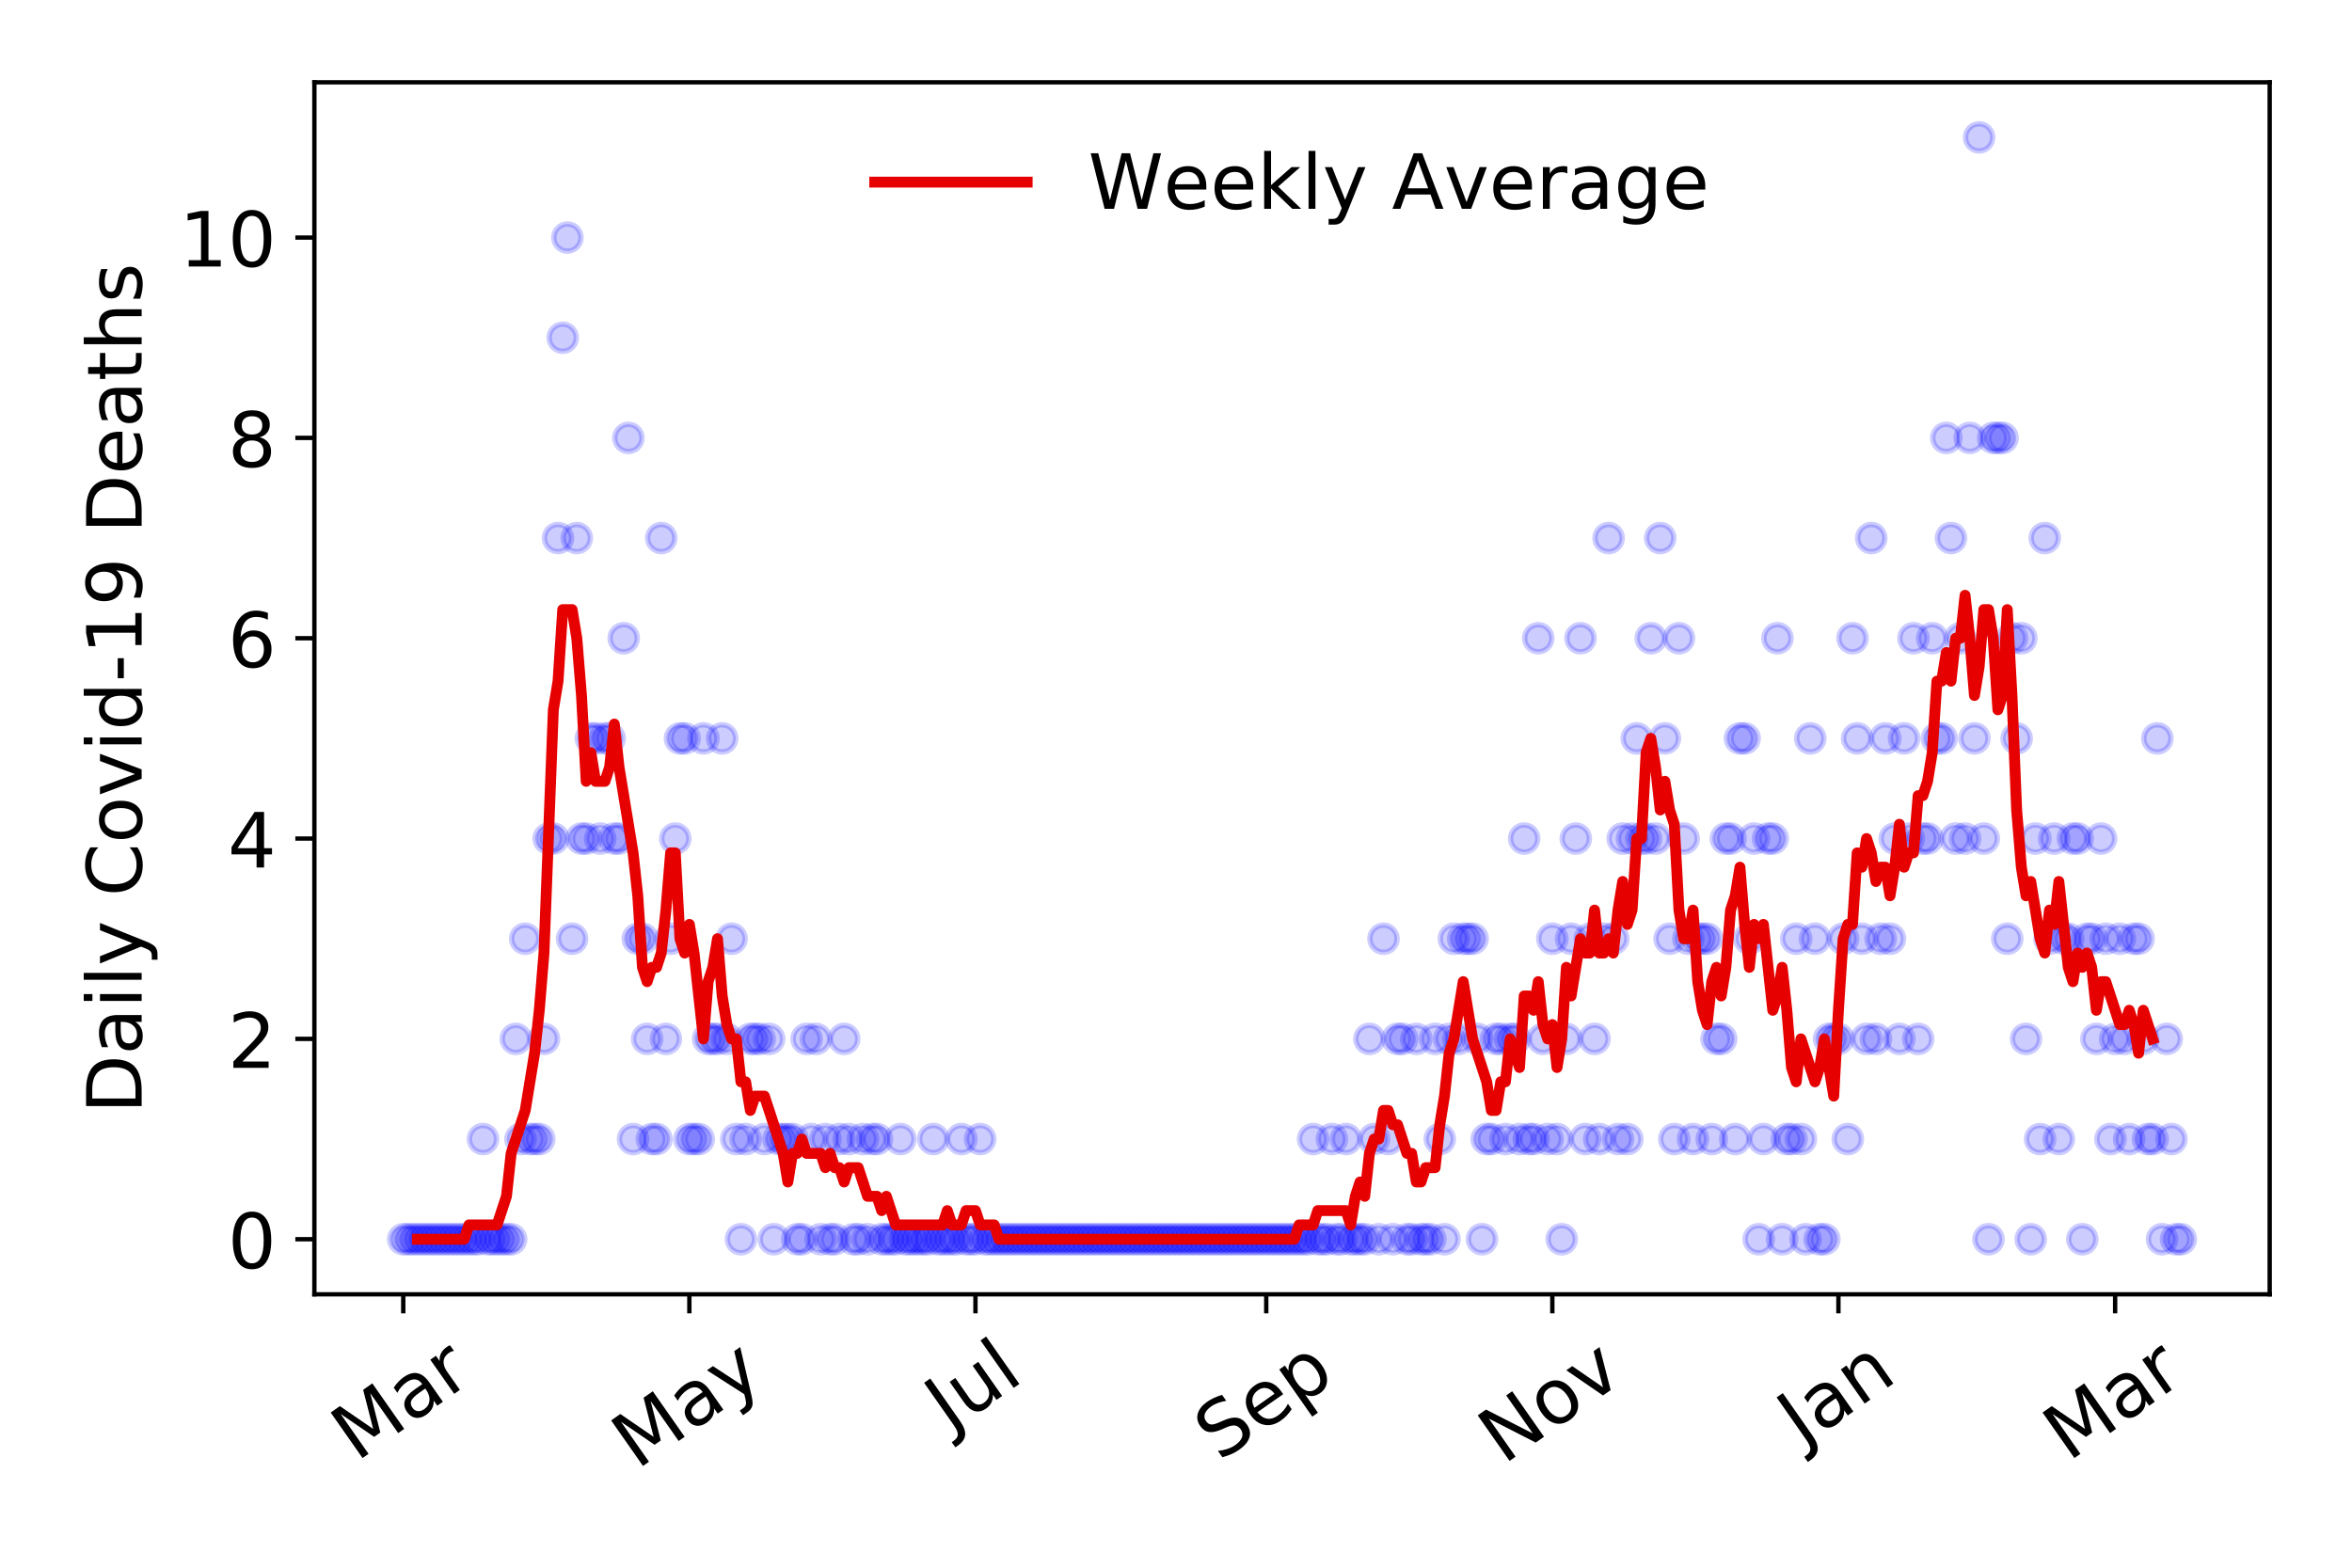 <?xml version="1.0" encoding="utf-8" standalone="no"?>
<!DOCTYPE svg PUBLIC "-//W3C//DTD SVG 1.1//EN"
  "http://www.w3.org/Graphics/SVG/1.1/DTD/svg11.dtd">
<!-- Created with matplotlib (https://matplotlib.org/) -->
<svg height="288pt" version="1.1" viewBox="0 0 432 288" width="432pt" xmlns="http://www.w3.org/2000/svg" xmlns:xlink="http://www.w3.org/1999/xlink">
 <defs>
  <style type="text/css">
*{stroke-linecap:butt;stroke-linejoin:round;}
  </style>
 </defs>
 <g id="figure_1">
  <g id="patch_1">
   <path d="M 0 288 
L 432 288 
L 432 0 
L 0 0 
z
" style="fill:#ffffff;"/>
  </g>
  <g id="axes_1">
   <g id="patch_2">
    <path d="M 57.745 237.778 
L 416.88 237.778 
L 416.88 15.12 
L 57.745 15.12 
z
" style="fill:#ffffff;"/>
   </g>
   <g id="matplotlib.axis_1">
    <g id="xtick_1">
     <g id="line2d_1">
      <defs>
       <path d="M 0 0 
L 0 3.5 
" id="mefcf365528" style="stroke:#000000;stroke-width:0.8;"/>
      </defs>
      <g>
       <use style="stroke:#000000;stroke-width:0.8;" x="74.069" xlink:href="#mefcf365528" y="237.778"/>
      </g>
     </g>
     <g id="text_1">
      <!-- Mar -->
      <defs>
       <path d="M 9.812 72.906 
L 24.516 72.906 
L 43.109 23.297 
L 61.812 72.906 
L 76.516 72.906 
L 76.516 0 
L 66.891 0 
L 66.891 64.016 
L 48.094 14.016 
L 38.188 14.016 
L 19.391 64.016 
L 19.391 0 
L 9.812 0 
z
" id="DejaVuSans-77"/>
       <path d="M 34.281 27.484 
Q 23.391 27.484 19.188 25 
Q 14.984 22.516 14.984 16.5 
Q 14.984 11.719 18.141 8.906 
Q 21.297 6.109 26.703 6.109 
Q 34.188 6.109 38.703 11.406 
Q 43.219 16.703 43.219 25.484 
L 43.219 27.484 
z
M 52.203 31.203 
L 52.203 0 
L 43.219 0 
L 43.219 8.297 
Q 40.141 3.328 35.547 0.953 
Q 30.953 -1.422 24.312 -1.422 
Q 15.922 -1.422 10.953 3.297 
Q 6 8.016 6 15.922 
Q 6 25.141 12.172 29.828 
Q 18.359 34.516 30.609 34.516 
L 43.219 34.516 
L 43.219 35.406 
Q 43.219 41.609 39.141 45 
Q 35.062 48.391 27.688 48.391 
Q 23 48.391 18.547 47.266 
Q 14.109 46.141 10.016 43.891 
L 10.016 52.203 
Q 14.938 54.109 19.578 55.047 
Q 24.219 56 28.609 56 
Q 40.484 56 46.344 49.844 
Q 52.203 43.703 52.203 31.203 
z
" id="DejaVuSans-97"/>
       <path d="M 41.109 46.297 
Q 39.594 47.172 37.812 47.578 
Q 36.031 48 33.891 48 
Q 26.266 48 22.188 43.047 
Q 18.109 38.094 18.109 28.812 
L 18.109 0 
L 9.078 0 
L 9.078 54.688 
L 18.109 54.688 
L 18.109 46.188 
Q 20.953 51.172 25.484 53.578 
Q 30.031 56 36.531 56 
Q 37.453 56 38.578 55.875 
Q 39.703 55.766 41.062 55.516 
z
" id="DejaVuSans-114"/>
      </defs>
      <g transform="translate(65.467 268.643)rotate(-35)scale(0.14 -0.14)">
       <use xlink:href="#DejaVuSans-77"/>
       <use x="86.279" xlink:href="#DejaVuSans-97"/>
       <use x="147.559" xlink:href="#DejaVuSans-114"/>
      </g>
     </g>
    </g>
    <g id="xtick_2">
     <g id="line2d_2">
      <g>
       <use style="stroke:#000000;stroke-width:0.8;" x="126.617" xlink:href="#mefcf365528" y="237.778"/>
      </g>
     </g>
     <g id="text_2">
      <!-- May -->
      <defs>
       <path d="M 32.172 -5.078 
Q 28.375 -14.844 24.75 -17.812 
Q 21.141 -20.797 15.094 -20.797 
L 7.906 -20.797 
L 7.906 -13.281 
L 13.188 -13.281 
Q 16.891 -13.281 18.938 -11.516 
Q 21 -9.766 23.484 -3.219 
L 25.094 0.875 
L 2.984 54.688 
L 12.5 54.688 
L 29.594 11.922 
L 46.688 54.688 
L 56.203 54.688 
z
" id="DejaVuSans-121"/>
      </defs>
      <g transform="translate(116.978 270.094)rotate(-35)scale(0.14 -0.14)">
       <use xlink:href="#DejaVuSans-77"/>
       <use x="86.279" xlink:href="#DejaVuSans-97"/>
       <use x="147.559" xlink:href="#DejaVuSans-121"/>
      </g>
     </g>
    </g>
    <g id="xtick_3">
     <g id="line2d_3">
      <g>
       <use style="stroke:#000000;stroke-width:0.8;" x="179.165" xlink:href="#mefcf365528" y="237.778"/>
      </g>
     </g>
     <g id="text_3">
      <!-- Jul -->
      <defs>
       <path d="M 9.812 72.906 
L 19.672 72.906 
L 19.672 5.078 
Q 19.672 -8.109 14.672 -14.062 
Q 9.672 -20.016 -1.422 -20.016 
L -5.172 -20.016 
L -5.172 -11.719 
L -2.094 -11.719 
Q 4.438 -11.719 7.125 -8.047 
Q 9.812 -4.391 9.812 5.078 
z
" id="DejaVuSans-74"/>
       <path d="M 8.5 21.578 
L 8.5 54.688 
L 17.484 54.688 
L 17.484 21.922 
Q 17.484 14.156 20.5 10.266 
Q 23.531 6.391 29.594 6.391 
Q 36.859 6.391 41.078 11.031 
Q 45.312 15.672 45.312 23.688 
L 45.312 54.688 
L 54.297 54.688 
L 54.297 0 
L 45.312 0 
L 45.312 8.406 
Q 42.047 3.422 37.719 1 
Q 33.406 -1.422 27.688 -1.422 
Q 18.266 -1.422 13.375 4.438 
Q 8.5 10.297 8.5 21.578 
z
M 31.109 56 
z
" id="DejaVuSans-117"/>
       <path d="M 9.422 75.984 
L 18.406 75.984 
L 18.406 0 
L 9.422 0 
z
" id="DejaVuSans-108"/>
      </defs>
      <g transform="translate(174.462 263.181)rotate(-35)scale(0.14 -0.14)">
       <use xlink:href="#DejaVuSans-74"/>
       <use x="29.492" xlink:href="#DejaVuSans-117"/>
       <use x="92.871" xlink:href="#DejaVuSans-108"/>
      </g>
     </g>
    </g>
    <g id="xtick_4">
     <g id="line2d_4">
      <g>
       <use style="stroke:#000000;stroke-width:0.8;" x="232.575" xlink:href="#mefcf365528" y="237.778"/>
      </g>
     </g>
     <g id="text_4">
      <!-- Sep -->
      <defs>
       <path d="M 53.516 70.516 
L 53.516 60.891 
Q 47.906 63.578 42.922 64.891 
Q 37.938 66.219 33.297 66.219 
Q 25.25 66.219 20.875 63.094 
Q 16.5 59.969 16.5 54.203 
Q 16.5 49.359 19.406 46.891 
Q 22.312 44.438 30.422 42.922 
L 36.375 41.703 
Q 47.406 39.594 52.656 34.297 
Q 57.906 29 57.906 20.125 
Q 57.906 9.516 50.797 4.047 
Q 43.703 -1.422 29.984 -1.422 
Q 24.812 -1.422 18.969 -0.25 
Q 13.141 0.922 6.891 3.219 
L 6.891 13.375 
Q 12.891 10.016 18.656 8.297 
Q 24.422 6.594 29.984 6.594 
Q 38.422 6.594 43.016 9.906 
Q 47.609 13.234 47.609 19.391 
Q 47.609 24.75 44.312 27.781 
Q 41.016 30.812 33.5 32.328 
L 27.484 33.5 
Q 16.453 35.688 11.516 40.375 
Q 6.594 45.062 6.594 53.422 
Q 6.594 63.094 13.406 68.656 
Q 20.219 74.219 32.172 74.219 
Q 37.312 74.219 42.625 73.281 
Q 47.953 72.359 53.516 70.516 
z
" id="DejaVuSans-83"/>
       <path d="M 56.203 29.594 
L 56.203 25.203 
L 14.891 25.203 
Q 15.484 15.922 20.484 11.062 
Q 25.484 6.203 34.422 6.203 
Q 39.594 6.203 44.453 7.469 
Q 49.312 8.734 54.109 11.281 
L 54.109 2.781 
Q 49.266 0.734 44.188 -0.344 
Q 39.109 -1.422 33.891 -1.422 
Q 20.797 -1.422 13.156 6.188 
Q 5.516 13.812 5.516 26.812 
Q 5.516 40.234 12.766 48.109 
Q 20.016 56 32.328 56 
Q 43.359 56 49.781 48.891 
Q 56.203 41.797 56.203 29.594 
z
M 47.219 32.234 
Q 47.125 39.594 43.094 43.984 
Q 39.062 48.391 32.422 48.391 
Q 24.906 48.391 20.391 44.141 
Q 15.875 39.891 15.188 32.172 
z
" id="DejaVuSans-101"/>
       <path d="M 18.109 8.203 
L 18.109 -20.797 
L 9.078 -20.797 
L 9.078 54.688 
L 18.109 54.688 
L 18.109 46.391 
Q 20.953 51.266 25.266 53.625 
Q 29.594 56 35.594 56 
Q 45.562 56 51.781 48.094 
Q 58.016 40.188 58.016 27.297 
Q 58.016 14.406 51.781 6.484 
Q 45.562 -1.422 35.594 -1.422 
Q 29.594 -1.422 25.266 0.953 
Q 20.953 3.328 18.109 8.203 
z
M 48.688 27.297 
Q 48.688 37.203 44.609 42.844 
Q 40.531 48.484 33.406 48.484 
Q 26.266 48.484 22.188 42.844 
Q 18.109 37.203 18.109 27.297 
Q 18.109 17.391 22.188 11.75 
Q 26.266 6.109 33.406 6.109 
Q 40.531 6.109 44.609 11.75 
Q 48.688 17.391 48.688 27.297 
z
" id="DejaVuSans-112"/>
      </defs>
      <g transform="translate(223.982 268.629)rotate(-35)scale(0.14 -0.14)">
       <use xlink:href="#DejaVuSans-83"/>
       <use x="63.477" xlink:href="#DejaVuSans-101"/>
       <use x="125" xlink:href="#DejaVuSans-112"/>
      </g>
     </g>
    </g>
    <g id="xtick_5">
     <g id="line2d_5">
      <g>
       <use style="stroke:#000000;stroke-width:0.8;" x="285.123" xlink:href="#mefcf365528" y="237.778"/>
      </g>
     </g>
     <g id="text_5">
      <!-- Nov -->
      <defs>
       <path d="M 9.812 72.906 
L 23.094 72.906 
L 55.422 11.922 
L 55.422 72.906 
L 64.984 72.906 
L 64.984 0 
L 51.703 0 
L 19.391 60.984 
L 19.391 0 
L 9.812 0 
z
" id="DejaVuSans-78"/>
       <path d="M 30.609 48.391 
Q 23.391 48.391 19.188 42.75 
Q 14.984 37.109 14.984 27.297 
Q 14.984 17.484 19.156 11.844 
Q 23.344 6.203 30.609 6.203 
Q 37.797 6.203 41.984 11.859 
Q 46.188 17.531 46.188 27.297 
Q 46.188 37.016 41.984 42.703 
Q 37.797 48.391 30.609 48.391 
z
M 30.609 56 
Q 42.328 56 49.016 48.375 
Q 55.719 40.766 55.719 27.297 
Q 55.719 13.875 49.016 6.219 
Q 42.328 -1.422 30.609 -1.422 
Q 18.844 -1.422 12.172 6.219 
Q 5.516 13.875 5.516 27.297 
Q 5.516 40.766 12.172 48.375 
Q 18.844 56 30.609 56 
z
" id="DejaVuSans-111"/>
       <path d="M 2.984 54.688 
L 12.5 54.688 
L 29.594 8.797 
L 46.688 54.688 
L 56.203 54.688 
L 35.688 0 
L 23.484 0 
z
" id="DejaVuSans-118"/>
      </defs>
      <g transform="translate(276.146 269.166)rotate(-35)scale(0.14 -0.14)">
       <use xlink:href="#DejaVuSans-78"/>
       <use x="74.805" xlink:href="#DejaVuSans-111"/>
       <use x="135.986" xlink:href="#DejaVuSans-118"/>
      </g>
     </g>
    </g>
    <g id="xtick_6">
     <g id="line2d_6">
      <g>
       <use style="stroke:#000000;stroke-width:0.8;" x="337.67" xlink:href="#mefcf365528" y="237.778"/>
      </g>
     </g>
     <g id="text_6">
      <!-- Jan -->
      <defs>
       <path d="M 54.891 33.016 
L 54.891 0 
L 45.906 0 
L 45.906 32.719 
Q 45.906 40.484 42.875 44.328 
Q 39.844 48.188 33.797 48.188 
Q 26.516 48.188 22.312 43.547 
Q 18.109 38.922 18.109 30.906 
L 18.109 0 
L 9.078 0 
L 9.078 54.688 
L 18.109 54.688 
L 18.109 46.188 
Q 21.344 51.125 25.703 53.562 
Q 30.078 56 35.797 56 
Q 45.219 56 50.047 50.172 
Q 54.891 44.344 54.891 33.016 
z
" id="DejaVuSans-110"/>
      </defs>
      <g transform="translate(331.047 265.871)rotate(-35)scale(0.14 -0.14)">
       <use xlink:href="#DejaVuSans-74"/>
       <use x="29.492" xlink:href="#DejaVuSans-97"/>
       <use x="90.771" xlink:href="#DejaVuSans-110"/>
      </g>
     </g>
    </g>
    <g id="xtick_7">
     <g id="line2d_7">
      <g>
       <use style="stroke:#000000;stroke-width:0.8;" x="388.495" xlink:href="#mefcf365528" y="237.778"/>
      </g>
     </g>
     <g id="text_7">
      <!-- Mar -->
      <g transform="translate(379.893 268.643)rotate(-35)scale(0.14 -0.14)">
       <use xlink:href="#DejaVuSans-77"/>
       <use x="86.279" xlink:href="#DejaVuSans-97"/>
       <use x="147.559" xlink:href="#DejaVuSans-114"/>
      </g>
     </g>
    </g>
   </g>
   <g id="matplotlib.axis_2">
    <g id="ytick_1">
     <g id="line2d_8">
      <defs>
       <path d="M 0 0 
L -3.5 0 
" id="m8fb9ed70e1" style="stroke:#000000;stroke-width:0.8;"/>
      </defs>
      <g>
       <use style="stroke:#000000;stroke-width:0.8;" x="57.745" xlink:href="#m8fb9ed70e1" y="227.657"/>
      </g>
     </g>
     <g id="text_8">
      <!-- 0 -->
      <defs>
       <path d="M 31.781 66.406 
Q 24.172 66.406 20.328 58.906 
Q 16.5 51.422 16.5 36.375 
Q 16.5 21.391 20.328 13.891 
Q 24.172 6.391 31.781 6.391 
Q 39.453 6.391 43.281 13.891 
Q 47.125 21.391 47.125 36.375 
Q 47.125 51.422 43.281 58.906 
Q 39.453 66.406 31.781 66.406 
z
M 31.781 74.219 
Q 44.047 74.219 50.516 64.516 
Q 56.984 54.828 56.984 36.375 
Q 56.984 17.969 50.516 8.266 
Q 44.047 -1.422 31.781 -1.422 
Q 19.531 -1.422 13.062 8.266 
Q 6.594 17.969 6.594 36.375 
Q 6.594 54.828 13.062 64.516 
Q 19.531 74.219 31.781 74.219 
z
" id="DejaVuSans-48"/>
      </defs>
      <g transform="translate(41.837 232.976)scale(0.14 -0.14)">
       <use xlink:href="#DejaVuSans-48"/>
      </g>
     </g>
    </g>
    <g id="ytick_2">
     <g id="line2d_9">
      <g>
       <use style="stroke:#000000;stroke-width:0.8;" x="57.745" xlink:href="#m8fb9ed70e1" y="190.854"/>
      </g>
     </g>
     <g id="text_9">
      <!-- 2 -->
      <defs>
       <path d="M 19.188 8.297 
L 53.609 8.297 
L 53.609 0 
L 7.328 0 
L 7.328 8.297 
Q 12.938 14.109 22.625 23.891 
Q 32.328 33.688 34.812 36.531 
Q 39.547 41.844 41.422 45.531 
Q 43.312 49.219 43.312 52.781 
Q 43.312 58.594 39.234 62.25 
Q 35.156 65.922 28.609 65.922 
Q 23.969 65.922 18.812 64.312 
Q 13.672 62.703 7.812 59.422 
L 7.812 69.391 
Q 13.766 71.781 18.938 73 
Q 24.125 74.219 28.422 74.219 
Q 39.75 74.219 46.484 68.547 
Q 53.219 62.891 53.219 53.422 
Q 53.219 48.922 51.531 44.891 
Q 49.859 40.875 45.406 35.406 
Q 44.188 33.984 37.641 27.219 
Q 31.109 20.453 19.188 8.297 
z
" id="DejaVuSans-50"/>
      </defs>
      <g transform="translate(41.837 196.173)scale(0.14 -0.14)">
       <use xlink:href="#DejaVuSans-50"/>
      </g>
     </g>
    </g>
    <g id="ytick_3">
     <g id="line2d_10">
      <g>
       <use style="stroke:#000000;stroke-width:0.8;" x="57.745" xlink:href="#m8fb9ed70e1" y="154.051"/>
      </g>
     </g>
     <g id="text_10">
      <!-- 4 -->
      <defs>
       <path d="M 37.797 64.312 
L 12.891 25.391 
L 37.797 25.391 
z
M 35.203 72.906 
L 47.609 72.906 
L 47.609 25.391 
L 58.016 25.391 
L 58.016 17.188 
L 47.609 17.188 
L 47.609 0 
L 37.797 0 
L 37.797 17.188 
L 4.891 17.188 
L 4.891 26.703 
z
" id="DejaVuSans-52"/>
      </defs>
      <g transform="translate(41.837 159.37)scale(0.14 -0.14)">
       <use xlink:href="#DejaVuSans-52"/>
      </g>
     </g>
    </g>
    <g id="ytick_4">
     <g id="line2d_11">
      <g>
       <use style="stroke:#000000;stroke-width:0.8;" x="57.745" xlink:href="#m8fb9ed70e1" y="117.248"/>
      </g>
     </g>
     <g id="text_11">
      <!-- 6 -->
      <defs>
       <path d="M 33.016 40.375 
Q 26.375 40.375 22.484 35.828 
Q 18.609 31.297 18.609 23.391 
Q 18.609 15.531 22.484 10.953 
Q 26.375 6.391 33.016 6.391 
Q 39.656 6.391 43.531 10.953 
Q 47.406 15.531 47.406 23.391 
Q 47.406 31.297 43.531 35.828 
Q 39.656 40.375 33.016 40.375 
z
M 52.594 71.297 
L 52.594 62.312 
Q 48.875 64.062 45.094 64.984 
Q 41.312 65.922 37.594 65.922 
Q 27.828 65.922 22.672 59.328 
Q 17.531 52.734 16.797 39.406 
Q 19.672 43.656 24.016 45.922 
Q 28.375 48.188 33.594 48.188 
Q 44.578 48.188 50.953 41.516 
Q 57.328 34.859 57.328 23.391 
Q 57.328 12.156 50.688 5.359 
Q 44.047 -1.422 33.016 -1.422 
Q 20.359 -1.422 13.672 8.266 
Q 6.984 17.969 6.984 36.375 
Q 6.984 53.656 15.188 63.938 
Q 23.391 74.219 37.203 74.219 
Q 40.922 74.219 44.703 73.484 
Q 48.484 72.75 52.594 71.297 
z
" id="DejaVuSans-54"/>
      </defs>
      <g transform="translate(41.837 122.567)scale(0.14 -0.14)">
       <use xlink:href="#DejaVuSans-54"/>
      </g>
     </g>
    </g>
    <g id="ytick_5">
     <g id="line2d_12">
      <g>
       <use style="stroke:#000000;stroke-width:0.8;" x="57.745" xlink:href="#m8fb9ed70e1" y="80.445"/>
      </g>
     </g>
     <g id="text_12">
      <!-- 8 -->
      <defs>
       <path d="M 31.781 34.625 
Q 24.75 34.625 20.719 30.859 
Q 16.703 27.094 16.703 20.516 
Q 16.703 13.922 20.719 10.156 
Q 24.75 6.391 31.781 6.391 
Q 38.812 6.391 42.859 10.172 
Q 46.922 13.969 46.922 20.516 
Q 46.922 27.094 42.891 30.859 
Q 38.875 34.625 31.781 34.625 
z
M 21.922 38.812 
Q 15.578 40.375 12.031 44.719 
Q 8.5 49.078 8.5 55.328 
Q 8.5 64.062 14.719 69.141 
Q 20.953 74.219 31.781 74.219 
Q 42.672 74.219 48.875 69.141 
Q 55.078 64.062 55.078 55.328 
Q 55.078 49.078 51.531 44.719 
Q 48 40.375 41.703 38.812 
Q 48.828 37.156 52.797 32.312 
Q 56.781 27.484 56.781 20.516 
Q 56.781 9.906 50.312 4.234 
Q 43.844 -1.422 31.781 -1.422 
Q 19.734 -1.422 13.25 4.234 
Q 6.781 9.906 6.781 20.516 
Q 6.781 27.484 10.781 32.312 
Q 14.797 37.156 21.922 38.812 
z
M 18.312 54.391 
Q 18.312 48.734 21.844 45.562 
Q 25.391 42.391 31.781 42.391 
Q 38.141 42.391 41.719 45.562 
Q 45.312 48.734 45.312 54.391 
Q 45.312 60.062 41.719 63.234 
Q 38.141 66.406 31.781 66.406 
Q 25.391 66.406 21.844 63.234 
Q 18.312 60.062 18.312 54.391 
z
" id="DejaVuSans-56"/>
      </defs>
      <g transform="translate(41.837 85.764)scale(0.14 -0.14)">
       <use xlink:href="#DejaVuSans-56"/>
      </g>
     </g>
    </g>
    <g id="ytick_6">
     <g id="line2d_13">
      <g>
       <use style="stroke:#000000;stroke-width:0.8;" x="57.745" xlink:href="#m8fb9ed70e1" y="43.642"/>
      </g>
     </g>
     <g id="text_13">
      <!-- 10 -->
      <defs>
       <path d="M 12.406 8.297 
L 28.516 8.297 
L 28.516 63.922 
L 10.984 60.406 
L 10.984 69.391 
L 28.422 72.906 
L 38.281 72.906 
L 38.281 8.297 
L 54.391 8.297 
L 54.391 0 
L 12.406 0 
z
" id="DejaVuSans-49"/>
      </defs>
      <g transform="translate(32.93 48.961)scale(0.14 -0.14)">
       <use xlink:href="#DejaVuSans-49"/>
       <use x="63.623" xlink:href="#DejaVuSans-48"/>
      </g>
     </g>
    </g>
    <g id="text_14">
     <!-- Daily Covid-19 Deaths -->
     <defs>
      <path d="M 19.672 64.797 
L 19.672 8.109 
L 31.594 8.109 
Q 46.688 8.109 53.688 14.938 
Q 60.688 21.781 60.688 36.531 
Q 60.688 51.172 53.688 57.984 
Q 46.688 64.797 31.594 64.797 
z
M 9.812 72.906 
L 30.078 72.906 
Q 51.266 72.906 61.172 64.094 
Q 71.094 55.281 71.094 36.531 
Q 71.094 17.672 61.125 8.828 
Q 51.172 0 30.078 0 
L 9.812 0 
z
" id="DejaVuSans-68"/>
      <path d="M 9.422 54.688 
L 18.406 54.688 
L 18.406 0 
L 9.422 0 
z
M 9.422 75.984 
L 18.406 75.984 
L 18.406 64.594 
L 9.422 64.594 
z
" id="DejaVuSans-105"/>
      <path id="DejaVuSans-32"/>
      <path d="M 64.406 67.281 
L 64.406 56.891 
Q 59.422 61.531 53.781 63.812 
Q 48.141 66.109 41.797 66.109 
Q 29.297 66.109 22.656 58.469 
Q 16.016 50.828 16.016 36.375 
Q 16.016 21.969 22.656 14.328 
Q 29.297 6.688 41.797 6.688 
Q 48.141 6.688 53.781 8.984 
Q 59.422 11.281 64.406 15.922 
L 64.406 5.609 
Q 59.234 2.094 53.438 0.328 
Q 47.656 -1.422 41.219 -1.422 
Q 24.656 -1.422 15.125 8.703 
Q 5.609 18.844 5.609 36.375 
Q 5.609 53.953 15.125 64.078 
Q 24.656 74.219 41.219 74.219 
Q 47.75 74.219 53.531 72.484 
Q 59.328 70.75 64.406 67.281 
z
" id="DejaVuSans-67"/>
      <path d="M 45.406 46.391 
L 45.406 75.984 
L 54.391 75.984 
L 54.391 0 
L 45.406 0 
L 45.406 8.203 
Q 42.578 3.328 38.25 0.953 
Q 33.938 -1.422 27.875 -1.422 
Q 17.969 -1.422 11.734 6.484 
Q 5.516 14.406 5.516 27.297 
Q 5.516 40.188 11.734 48.094 
Q 17.969 56 27.875 56 
Q 33.938 56 38.25 53.625 
Q 42.578 51.266 45.406 46.391 
z
M 14.797 27.297 
Q 14.797 17.391 18.875 11.75 
Q 22.953 6.109 30.078 6.109 
Q 37.203 6.109 41.297 11.75 
Q 45.406 17.391 45.406 27.297 
Q 45.406 37.203 41.297 42.844 
Q 37.203 48.484 30.078 48.484 
Q 22.953 48.484 18.875 42.844 
Q 14.797 37.203 14.797 27.297 
z
" id="DejaVuSans-100"/>
      <path d="M 4.891 31.391 
L 31.203 31.391 
L 31.203 23.391 
L 4.891 23.391 
z
" id="DejaVuSans-45"/>
      <path d="M 10.984 1.516 
L 10.984 10.5 
Q 14.703 8.734 18.5 7.812 
Q 22.312 6.891 25.984 6.891 
Q 35.75 6.891 40.891 13.453 
Q 46.047 20.016 46.781 33.406 
Q 43.953 29.203 39.594 26.953 
Q 35.25 24.703 29.984 24.703 
Q 19.047 24.703 12.672 31.312 
Q 6.297 37.938 6.297 49.422 
Q 6.297 60.641 12.938 67.422 
Q 19.578 74.219 30.609 74.219 
Q 43.266 74.219 49.922 64.516 
Q 56.594 54.828 56.594 36.375 
Q 56.594 19.141 48.406 8.859 
Q 40.234 -1.422 26.422 -1.422 
Q 22.703 -1.422 18.891 -0.688 
Q 15.094 0.047 10.984 1.516 
z
M 30.609 32.422 
Q 37.25 32.422 41.125 36.953 
Q 45.016 41.5 45.016 49.422 
Q 45.016 57.281 41.125 61.844 
Q 37.25 66.406 30.609 66.406 
Q 23.969 66.406 20.094 61.844 
Q 16.219 57.281 16.219 49.422 
Q 16.219 41.5 20.094 36.953 
Q 23.969 32.422 30.609 32.422 
z
" id="DejaVuSans-57"/>
      <path d="M 18.312 70.219 
L 18.312 54.688 
L 36.812 54.688 
L 36.812 47.703 
L 18.312 47.703 
L 18.312 18.016 
Q 18.312 11.328 20.141 9.422 
Q 21.969 7.516 27.594 7.516 
L 36.812 7.516 
L 36.812 0 
L 27.594 0 
Q 17.188 0 13.234 3.875 
Q 9.281 7.766 9.281 18.016 
L 9.281 47.703 
L 2.688 47.703 
L 2.688 54.688 
L 9.281 54.688 
L 9.281 70.219 
z
" id="DejaVuSans-116"/>
      <path d="M 54.891 33.016 
L 54.891 0 
L 45.906 0 
L 45.906 32.719 
Q 45.906 40.484 42.875 44.328 
Q 39.844 48.188 33.797 48.188 
Q 26.516 48.188 22.312 43.547 
Q 18.109 38.922 18.109 30.906 
L 18.109 0 
L 9.078 0 
L 9.078 75.984 
L 18.109 75.984 
L 18.109 46.188 
Q 21.344 51.125 25.703 53.562 
Q 30.078 56 35.797 56 
Q 45.219 56 50.047 50.172 
Q 54.891 44.344 54.891 33.016 
z
" id="DejaVuSans-104"/>
      <path d="M 44.281 53.078 
L 44.281 44.578 
Q 40.484 46.531 36.375 47.5 
Q 32.281 48.484 27.875 48.484 
Q 21.188 48.484 17.844 46.438 
Q 14.5 44.391 14.5 40.281 
Q 14.5 37.156 16.891 35.375 
Q 19.281 33.594 26.516 31.984 
L 29.594 31.297 
Q 39.156 29.25 43.188 25.516 
Q 47.219 21.781 47.219 15.094 
Q 47.219 7.469 41.188 3.016 
Q 35.156 -1.422 24.609 -1.422 
Q 20.219 -1.422 15.453 -0.562 
Q 10.688 0.297 5.422 2 
L 5.422 11.281 
Q 10.406 8.688 15.234 7.391 
Q 20.062 6.109 24.812 6.109 
Q 31.156 6.109 34.562 8.281 
Q 37.984 10.453 37.984 14.406 
Q 37.984 18.062 35.516 20.016 
Q 33.062 21.969 24.703 23.781 
L 21.578 24.516 
Q 13.234 26.266 9.516 29.906 
Q 5.812 33.547 5.812 39.891 
Q 5.812 47.609 11.281 51.797 
Q 16.75 56 26.812 56 
Q 31.781 56 36.172 55.266 
Q 40.578 54.547 44.281 53.078 
z
" id="DejaVuSans-115"/>
     </defs>
     <g transform="translate(26.018 204.56)rotate(-90)scale(0.14 -0.14)">
      <use xlink:href="#DejaVuSans-68"/>
      <use x="77.002" xlink:href="#DejaVuSans-97"/>
      <use x="138.281" xlink:href="#DejaVuSans-105"/>
      <use x="166.064" xlink:href="#DejaVuSans-108"/>
      <use x="193.848" xlink:href="#DejaVuSans-121"/>
      <use x="253.027" xlink:href="#DejaVuSans-32"/>
      <use x="284.814" xlink:href="#DejaVuSans-67"/>
      <use x="354.639" xlink:href="#DejaVuSans-111"/>
      <use x="415.82" xlink:href="#DejaVuSans-118"/>
      <use x="475" xlink:href="#DejaVuSans-105"/>
      <use x="502.783" xlink:href="#DejaVuSans-100"/>
      <use x="566.26" xlink:href="#DejaVuSans-45"/>
      <use x="602.344" xlink:href="#DejaVuSans-49"/>
      <use x="665.967" xlink:href="#DejaVuSans-57"/>
      <use x="729.59" xlink:href="#DejaVuSans-32"/>
      <use x="761.377" xlink:href="#DejaVuSans-68"/>
      <use x="838.379" xlink:href="#DejaVuSans-101"/>
      <use x="899.902" xlink:href="#DejaVuSans-97"/>
      <use x="961.182" xlink:href="#DejaVuSans-116"/>
      <use x="1000.391" xlink:href="#DejaVuSans-104"/>
      <use x="1063.77" xlink:href="#DejaVuSans-115"/>
     </g>
    </g>
   </g>
   <g id="line2d_14">
    <defs>
     <path d="M 0 2.5 
C 0.663 2.5 1.299 2.237 1.768 1.768 
C 2.237 1.299 2.5 0.663 2.5 0 
C 2.5 -0.663 2.237 -1.299 1.768 -1.768 
C 1.299 -2.237 0.663 -2.5 0 -2.5 
C -0.663 -2.5 -1.299 -2.237 -1.768 -1.768 
C -2.237 -1.299 -2.5 -0.663 -2.5 0 
C -2.5 0.663 -2.237 1.299 -1.768 1.768 
C -1.299 2.237 -0.663 2.5 0 2.5 
z
" id="m81b99ee205" style="stroke:#0000ff;stroke-opacity:0.2;"/>
    </defs>
    <g clip-path="url(#p66d6ea6e95)">
     <use style="fill:#0000ff;fill-opacity:0.2;stroke:#0000ff;stroke-opacity:0.2;" x="74.069" xlink:href="#m81b99ee205" y="227.657"/>
     <use style="fill:#0000ff;fill-opacity:0.2;stroke:#0000ff;stroke-opacity:0.2;" x="74.931" xlink:href="#m81b99ee205" y="227.657"/>
     <use style="fill:#0000ff;fill-opacity:0.2;stroke:#0000ff;stroke-opacity:0.2;" x="75.792" xlink:href="#m81b99ee205" y="227.657"/>
     <use style="fill:#0000ff;fill-opacity:0.2;stroke:#0000ff;stroke-opacity:0.2;" x="76.654" xlink:href="#m81b99ee205" y="227.657"/>
     <use style="fill:#0000ff;fill-opacity:0.2;stroke:#0000ff;stroke-opacity:0.2;" x="77.515" xlink:href="#m81b99ee205" y="227.657"/>
     <use style="fill:#0000ff;fill-opacity:0.2;stroke:#0000ff;stroke-opacity:0.2;" x="78.377" xlink:href="#m81b99ee205" y="227.657"/>
     <use style="fill:#0000ff;fill-opacity:0.2;stroke:#0000ff;stroke-opacity:0.2;" x="79.238" xlink:href="#m81b99ee205" y="227.657"/>
     <use style="fill:#0000ff;fill-opacity:0.2;stroke:#0000ff;stroke-opacity:0.2;" x="80.099" xlink:href="#m81b99ee205" y="227.657"/>
     <use style="fill:#0000ff;fill-opacity:0.2;stroke:#0000ff;stroke-opacity:0.2;" x="80.961" xlink:href="#m81b99ee205" y="227.657"/>
     <use style="fill:#0000ff;fill-opacity:0.2;stroke:#0000ff;stroke-opacity:0.2;" x="81.822" xlink:href="#m81b99ee205" y="227.657"/>
     <use style="fill:#0000ff;fill-opacity:0.2;stroke:#0000ff;stroke-opacity:0.2;" x="82.684" xlink:href="#m81b99ee205" y="227.657"/>
     <use style="fill:#0000ff;fill-opacity:0.2;stroke:#0000ff;stroke-opacity:0.2;" x="83.545" xlink:href="#m81b99ee205" y="227.657"/>
     <use style="fill:#0000ff;fill-opacity:0.2;stroke:#0000ff;stroke-opacity:0.2;" x="84.407" xlink:href="#m81b99ee205" y="227.657"/>
     <use style="fill:#0000ff;fill-opacity:0.2;stroke:#0000ff;stroke-opacity:0.2;" x="85.268" xlink:href="#m81b99ee205" y="227.657"/>
     <use style="fill:#0000ff;fill-opacity:0.2;stroke:#0000ff;stroke-opacity:0.2;" x="86.129" xlink:href="#m81b99ee205" y="227.657"/>
     <use style="fill:#0000ff;fill-opacity:0.2;stroke:#0000ff;stroke-opacity:0.2;" x="86.991" xlink:href="#m81b99ee205" y="227.657"/>
     <use style="fill:#0000ff;fill-opacity:0.2;stroke:#0000ff;stroke-opacity:0.2;" x="87.852" xlink:href="#m81b99ee205" y="227.657"/>
     <use style="fill:#0000ff;fill-opacity:0.2;stroke:#0000ff;stroke-opacity:0.2;" x="88.714" xlink:href="#m81b99ee205" y="209.256"/>
     <use style="fill:#0000ff;fill-opacity:0.2;stroke:#0000ff;stroke-opacity:0.2;" x="89.575" xlink:href="#m81b99ee205" y="227.657"/>
     <use style="fill:#0000ff;fill-opacity:0.2;stroke:#0000ff;stroke-opacity:0.2;" x="90.437" xlink:href="#m81b99ee205" y="227.657"/>
     <use style="fill:#0000ff;fill-opacity:0.2;stroke:#0000ff;stroke-opacity:0.2;" x="91.298" xlink:href="#m81b99ee205" y="227.657"/>
     <use style="fill:#0000ff;fill-opacity:0.2;stroke:#0000ff;stroke-opacity:0.2;" x="92.16" xlink:href="#m81b99ee205" y="227.657"/>
     <use style="fill:#0000ff;fill-opacity:0.2;stroke:#0000ff;stroke-opacity:0.2;" x="93.021" xlink:href="#m81b99ee205" y="227.657"/>
     <use style="fill:#0000ff;fill-opacity:0.2;stroke:#0000ff;stroke-opacity:0.2;" x="93.882" xlink:href="#m81b99ee205" y="227.657"/>
     <use style="fill:#0000ff;fill-opacity:0.2;stroke:#0000ff;stroke-opacity:0.2;" x="94.744" xlink:href="#m81b99ee205" y="190.854"/>
     <use style="fill:#0000ff;fill-opacity:0.2;stroke:#0000ff;stroke-opacity:0.2;" x="95.605" xlink:href="#m81b99ee205" y="209.256"/>
     <use style="fill:#0000ff;fill-opacity:0.2;stroke:#0000ff;stroke-opacity:0.2;" x="96.467" xlink:href="#m81b99ee205" y="172.453"/>
     <use style="fill:#0000ff;fill-opacity:0.2;stroke:#0000ff;stroke-opacity:0.2;" x="97.328" xlink:href="#m81b99ee205" y="209.256"/>
     <use style="fill:#0000ff;fill-opacity:0.2;stroke:#0000ff;stroke-opacity:0.2;" x="98.19" xlink:href="#m81b99ee205" y="209.256"/>
     <use style="fill:#0000ff;fill-opacity:0.2;stroke:#0000ff;stroke-opacity:0.2;" x="99.051" xlink:href="#m81b99ee205" y="209.256"/>
     <use style="fill:#0000ff;fill-opacity:0.2;stroke:#0000ff;stroke-opacity:0.2;" x="99.913" xlink:href="#m81b99ee205" y="190.854"/>
     <use style="fill:#0000ff;fill-opacity:0.2;stroke:#0000ff;stroke-opacity:0.2;" x="100.774" xlink:href="#m81b99ee205" y="154.051"/>
     <use style="fill:#0000ff;fill-opacity:0.2;stroke:#0000ff;stroke-opacity:0.2;" x="101.635" xlink:href="#m81b99ee205" y="154.051"/>
     <use style="fill:#0000ff;fill-opacity:0.2;stroke:#0000ff;stroke-opacity:0.2;" x="102.497" xlink:href="#m81b99ee205" y="98.847"/>
     <use style="fill:#0000ff;fill-opacity:0.2;stroke:#0000ff;stroke-opacity:0.2;" x="103.358" xlink:href="#m81b99ee205" y="62.044"/>
     <use style="fill:#0000ff;fill-opacity:0.2;stroke:#0000ff;stroke-opacity:0.2;" x="104.22" xlink:href="#m81b99ee205" y="43.642"/>
     <use style="fill:#0000ff;fill-opacity:0.2;stroke:#0000ff;stroke-opacity:0.2;" x="105.081" xlink:href="#m81b99ee205" y="172.453"/>
     <use style="fill:#0000ff;fill-opacity:0.2;stroke:#0000ff;stroke-opacity:0.2;" x="105.943" xlink:href="#m81b99ee205" y="98.847"/>
     <use style="fill:#0000ff;fill-opacity:0.2;stroke:#0000ff;stroke-opacity:0.2;" x="106.804" xlink:href="#m81b99ee205" y="154.051"/>
     <use style="fill:#0000ff;fill-opacity:0.2;stroke:#0000ff;stroke-opacity:0.2;" x="107.666" xlink:href="#m81b99ee205" y="154.051"/>
     <use style="fill:#0000ff;fill-opacity:0.2;stroke:#0000ff;stroke-opacity:0.2;" x="108.527" xlink:href="#m81b99ee205" y="135.65"/>
     <use style="fill:#0000ff;fill-opacity:0.2;stroke:#0000ff;stroke-opacity:0.2;" x="109.388" xlink:href="#m81b99ee205" y="135.65"/>
     <use style="fill:#0000ff;fill-opacity:0.2;stroke:#0000ff;stroke-opacity:0.2;" x="110.25" xlink:href="#m81b99ee205" y="154.051"/>
     <use style="fill:#0000ff;fill-opacity:0.2;stroke:#0000ff;stroke-opacity:0.2;" x="111.111" xlink:href="#m81b99ee205" y="135.65"/>
     <use style="fill:#0000ff;fill-opacity:0.2;stroke:#0000ff;stroke-opacity:0.2;" x="111.973" xlink:href="#m81b99ee205" y="135.65"/>
     <use style="fill:#0000ff;fill-opacity:0.2;stroke:#0000ff;stroke-opacity:0.2;" x="112.834" xlink:href="#m81b99ee205" y="154.051"/>
     <use style="fill:#0000ff;fill-opacity:0.2;stroke:#0000ff;stroke-opacity:0.2;" x="113.696" xlink:href="#m81b99ee205" y="154.051"/>
     <use style="fill:#0000ff;fill-opacity:0.2;stroke:#0000ff;stroke-opacity:0.2;" x="114.557" xlink:href="#m81b99ee205" y="117.248"/>
     <use style="fill:#0000ff;fill-opacity:0.2;stroke:#0000ff;stroke-opacity:0.2;" x="115.419" xlink:href="#m81b99ee205" y="80.445"/>
     <use style="fill:#0000ff;fill-opacity:0.2;stroke:#0000ff;stroke-opacity:0.2;" x="116.28" xlink:href="#m81b99ee205" y="209.256"/>
     <use style="fill:#0000ff;fill-opacity:0.2;stroke:#0000ff;stroke-opacity:0.2;" x="117.141" xlink:href="#m81b99ee205" y="172.453"/>
     <use style="fill:#0000ff;fill-opacity:0.2;stroke:#0000ff;stroke-opacity:0.2;" x="118.003" xlink:href="#m81b99ee205" y="172.453"/>
     <use style="fill:#0000ff;fill-opacity:0.2;stroke:#0000ff;stroke-opacity:0.2;" x="118.864" xlink:href="#m81b99ee205" y="190.854"/>
     <use style="fill:#0000ff;fill-opacity:0.2;stroke:#0000ff;stroke-opacity:0.2;" x="119.726" xlink:href="#m81b99ee205" y="209.256"/>
     <use style="fill:#0000ff;fill-opacity:0.2;stroke:#0000ff;stroke-opacity:0.2;" x="120.587" xlink:href="#m81b99ee205" y="209.256"/>
     <use style="fill:#0000ff;fill-opacity:0.2;stroke:#0000ff;stroke-opacity:0.2;" x="121.449" xlink:href="#m81b99ee205" y="98.847"/>
     <use style="fill:#0000ff;fill-opacity:0.2;stroke:#0000ff;stroke-opacity:0.2;" x="122.31" xlink:href="#m81b99ee205" y="190.854"/>
     <use style="fill:#0000ff;fill-opacity:0.2;stroke:#0000ff;stroke-opacity:0.2;" x="123.171" xlink:href="#m81b99ee205" y="172.453"/>
     <use style="fill:#0000ff;fill-opacity:0.2;stroke:#0000ff;stroke-opacity:0.2;" x="124.033" xlink:href="#m81b99ee205" y="154.051"/>
     <use style="fill:#0000ff;fill-opacity:0.2;stroke:#0000ff;stroke-opacity:0.2;" x="124.894" xlink:href="#m81b99ee205" y="135.65"/>
     <use style="fill:#0000ff;fill-opacity:0.2;stroke:#0000ff;stroke-opacity:0.2;" x="125.756" xlink:href="#m81b99ee205" y="135.65"/>
     <use style="fill:#0000ff;fill-opacity:0.2;stroke:#0000ff;stroke-opacity:0.2;" x="126.617" xlink:href="#m81b99ee205" y="209.256"/>
     <use style="fill:#0000ff;fill-opacity:0.2;stroke:#0000ff;stroke-opacity:0.2;" x="127.479" xlink:href="#m81b99ee205" y="209.256"/>
     <use style="fill:#0000ff;fill-opacity:0.2;stroke:#0000ff;stroke-opacity:0.2;" x="128.34" xlink:href="#m81b99ee205" y="209.256"/>
     <use style="fill:#0000ff;fill-opacity:0.2;stroke:#0000ff;stroke-opacity:0.2;" x="129.202" xlink:href="#m81b99ee205" y="135.65"/>
     <use style="fill:#0000ff;fill-opacity:0.2;stroke:#0000ff;stroke-opacity:0.2;" x="130.063" xlink:href="#m81b99ee205" y="190.854"/>
     <use style="fill:#0000ff;fill-opacity:0.2;stroke:#0000ff;stroke-opacity:0.2;" x="130.924" xlink:href="#m81b99ee205" y="190.854"/>
     <use style="fill:#0000ff;fill-opacity:0.2;stroke:#0000ff;stroke-opacity:0.2;" x="131.786" xlink:href="#m81b99ee205" y="190.854"/>
     <use style="fill:#0000ff;fill-opacity:0.2;stroke:#0000ff;stroke-opacity:0.2;" x="132.647" xlink:href="#m81b99ee205" y="135.65"/>
     <use style="fill:#0000ff;fill-opacity:0.2;stroke:#0000ff;stroke-opacity:0.2;" x="133.509" xlink:href="#m81b99ee205" y="190.854"/>
     <use style="fill:#0000ff;fill-opacity:0.2;stroke:#0000ff;stroke-opacity:0.2;" x="134.37" xlink:href="#m81b99ee205" y="172.453"/>
     <use style="fill:#0000ff;fill-opacity:0.2;stroke:#0000ff;stroke-opacity:0.2;" x="135.232" xlink:href="#m81b99ee205" y="209.256"/>
     <use style="fill:#0000ff;fill-opacity:0.2;stroke:#0000ff;stroke-opacity:0.2;" x="136.093" xlink:href="#m81b99ee205" y="227.657"/>
     <use style="fill:#0000ff;fill-opacity:0.2;stroke:#0000ff;stroke-opacity:0.2;" x="136.955" xlink:href="#m81b99ee205" y="209.256"/>
     <use style="fill:#0000ff;fill-opacity:0.2;stroke:#0000ff;stroke-opacity:0.2;" x="137.816" xlink:href="#m81b99ee205" y="190.854"/>
     <use style="fill:#0000ff;fill-opacity:0.2;stroke:#0000ff;stroke-opacity:0.2;" x="138.677" xlink:href="#m81b99ee205" y="190.854"/>
     <use style="fill:#0000ff;fill-opacity:0.2;stroke:#0000ff;stroke-opacity:0.2;" x="139.539" xlink:href="#m81b99ee205" y="190.854"/>
     <use style="fill:#0000ff;fill-opacity:0.2;stroke:#0000ff;stroke-opacity:0.2;" x="140.4" xlink:href="#m81b99ee205" y="209.256"/>
     <use style="fill:#0000ff;fill-opacity:0.2;stroke:#0000ff;stroke-opacity:0.2;" x="141.262" xlink:href="#m81b99ee205" y="190.854"/>
     <use style="fill:#0000ff;fill-opacity:0.2;stroke:#0000ff;stroke-opacity:0.2;" x="142.123" xlink:href="#m81b99ee205" y="227.657"/>
     <use style="fill:#0000ff;fill-opacity:0.2;stroke:#0000ff;stroke-opacity:0.2;" x="142.985" xlink:href="#m81b99ee205" y="209.256"/>
     <use style="fill:#0000ff;fill-opacity:0.2;stroke:#0000ff;stroke-opacity:0.2;" x="143.846" xlink:href="#m81b99ee205" y="209.256"/>
     <use style="fill:#0000ff;fill-opacity:0.2;stroke:#0000ff;stroke-opacity:0.2;" x="144.708" xlink:href="#m81b99ee205" y="209.256"/>
     <use style="fill:#0000ff;fill-opacity:0.2;stroke:#0000ff;stroke-opacity:0.2;" x="145.569" xlink:href="#m81b99ee205" y="209.256"/>
     <use style="fill:#0000ff;fill-opacity:0.2;stroke:#0000ff;stroke-opacity:0.2;" x="146.43" xlink:href="#m81b99ee205" y="227.657"/>
     <use style="fill:#0000ff;fill-opacity:0.2;stroke:#0000ff;stroke-opacity:0.2;" x="147.292" xlink:href="#m81b99ee205" y="227.657"/>
     <use style="fill:#0000ff;fill-opacity:0.2;stroke:#0000ff;stroke-opacity:0.2;" x="148.153" xlink:href="#m81b99ee205" y="190.854"/>
     <use style="fill:#0000ff;fill-opacity:0.2;stroke:#0000ff;stroke-opacity:0.2;" x="149.015" xlink:href="#m81b99ee205" y="209.256"/>
     <use style="fill:#0000ff;fill-opacity:0.2;stroke:#0000ff;stroke-opacity:0.2;" x="149.876" xlink:href="#m81b99ee205" y="190.854"/>
     <use style="fill:#0000ff;fill-opacity:0.2;stroke:#0000ff;stroke-opacity:0.2;" x="150.738" xlink:href="#m81b99ee205" y="227.657"/>
     <use style="fill:#0000ff;fill-opacity:0.2;stroke:#0000ff;stroke-opacity:0.2;" x="151.599" xlink:href="#m81b99ee205" y="209.256"/>
     <use style="fill:#0000ff;fill-opacity:0.2;stroke:#0000ff;stroke-opacity:0.2;" x="152.461" xlink:href="#m81b99ee205" y="227.657"/>
     <use style="fill:#0000ff;fill-opacity:0.2;stroke:#0000ff;stroke-opacity:0.2;" x="153.322" xlink:href="#m81b99ee205" y="227.657"/>
     <use style="fill:#0000ff;fill-opacity:0.2;stroke:#0000ff;stroke-opacity:0.2;" x="154.183" xlink:href="#m81b99ee205" y="209.256"/>
     <use style="fill:#0000ff;fill-opacity:0.2;stroke:#0000ff;stroke-opacity:0.2;" x="155.045" xlink:href="#m81b99ee205" y="190.854"/>
     <use style="fill:#0000ff;fill-opacity:0.2;stroke:#0000ff;stroke-opacity:0.2;" x="155.906" xlink:href="#m81b99ee205" y="209.256"/>
     <use style="fill:#0000ff;fill-opacity:0.2;stroke:#0000ff;stroke-opacity:0.2;" x="156.768" xlink:href="#m81b99ee205" y="227.657"/>
     <use style="fill:#0000ff;fill-opacity:0.2;stroke:#0000ff;stroke-opacity:0.2;" x="157.629" xlink:href="#m81b99ee205" y="227.657"/>
     <use style="fill:#0000ff;fill-opacity:0.2;stroke:#0000ff;stroke-opacity:0.2;" x="158.491" xlink:href="#m81b99ee205" y="209.256"/>
     <use style="fill:#0000ff;fill-opacity:0.2;stroke:#0000ff;stroke-opacity:0.2;" x="159.352" xlink:href="#m81b99ee205" y="227.657"/>
     <use style="fill:#0000ff;fill-opacity:0.2;stroke:#0000ff;stroke-opacity:0.2;" x="160.213" xlink:href="#m81b99ee205" y="209.256"/>
     <use style="fill:#0000ff;fill-opacity:0.2;stroke:#0000ff;stroke-opacity:0.2;" x="161.075" xlink:href="#m81b99ee205" y="209.256"/>
     <use style="fill:#0000ff;fill-opacity:0.2;stroke:#0000ff;stroke-opacity:0.2;" x="161.936" xlink:href="#m81b99ee205" y="227.657"/>
     <use style="fill:#0000ff;fill-opacity:0.2;stroke:#0000ff;stroke-opacity:0.2;" x="162.798" xlink:href="#m81b99ee205" y="227.657"/>
     <use style="fill:#0000ff;fill-opacity:0.2;stroke:#0000ff;stroke-opacity:0.2;" x="163.659" xlink:href="#m81b99ee205" y="227.657"/>
     <use style="fill:#0000ff;fill-opacity:0.2;stroke:#0000ff;stroke-opacity:0.2;" x="164.521" xlink:href="#m81b99ee205" y="227.657"/>
     <use style="fill:#0000ff;fill-opacity:0.2;stroke:#0000ff;stroke-opacity:0.2;" x="165.382" xlink:href="#m81b99ee205" y="209.256"/>
     <use style="fill:#0000ff;fill-opacity:0.2;stroke:#0000ff;stroke-opacity:0.2;" x="166.244" xlink:href="#m81b99ee205" y="227.657"/>
     <use style="fill:#0000ff;fill-opacity:0.2;stroke:#0000ff;stroke-opacity:0.2;" x="167.105" xlink:href="#m81b99ee205" y="227.657"/>
     <use style="fill:#0000ff;fill-opacity:0.2;stroke:#0000ff;stroke-opacity:0.2;" x="167.966" xlink:href="#m81b99ee205" y="227.657"/>
     <use style="fill:#0000ff;fill-opacity:0.2;stroke:#0000ff;stroke-opacity:0.2;" x="168.828" xlink:href="#m81b99ee205" y="227.657"/>
     <use style="fill:#0000ff;fill-opacity:0.2;stroke:#0000ff;stroke-opacity:0.2;" x="169.689" xlink:href="#m81b99ee205" y="227.657"/>
     <use style="fill:#0000ff;fill-opacity:0.2;stroke:#0000ff;stroke-opacity:0.2;" x="170.551" xlink:href="#m81b99ee205" y="227.657"/>
     <use style="fill:#0000ff;fill-opacity:0.2;stroke:#0000ff;stroke-opacity:0.2;" x="171.412" xlink:href="#m81b99ee205" y="209.256"/>
     <use style="fill:#0000ff;fill-opacity:0.2;stroke:#0000ff;stroke-opacity:0.2;" x="172.274" xlink:href="#m81b99ee205" y="227.657"/>
     <use style="fill:#0000ff;fill-opacity:0.2;stroke:#0000ff;stroke-opacity:0.2;" x="173.135" xlink:href="#m81b99ee205" y="227.657"/>
     <use style="fill:#0000ff;fill-opacity:0.2;stroke:#0000ff;stroke-opacity:0.2;" x="173.997" xlink:href="#m81b99ee205" y="227.657"/>
     <use style="fill:#0000ff;fill-opacity:0.2;stroke:#0000ff;stroke-opacity:0.2;" x="174.858" xlink:href="#m81b99ee205" y="227.657"/>
     <use style="fill:#0000ff;fill-opacity:0.2;stroke:#0000ff;stroke-opacity:0.2;" x="175.719" xlink:href="#m81b99ee205" y="227.657"/>
     <use style="fill:#0000ff;fill-opacity:0.2;stroke:#0000ff;stroke-opacity:0.2;" x="176.581" xlink:href="#m81b99ee205" y="209.256"/>
     <use style="fill:#0000ff;fill-opacity:0.2;stroke:#0000ff;stroke-opacity:0.2;" x="177.442" xlink:href="#m81b99ee205" y="227.657"/>
     <use style="fill:#0000ff;fill-opacity:0.2;stroke:#0000ff;stroke-opacity:0.2;" x="178.304" xlink:href="#m81b99ee205" y="227.657"/>
     <use style="fill:#0000ff;fill-opacity:0.2;stroke:#0000ff;stroke-opacity:0.2;" x="179.165" xlink:href="#m81b99ee205" y="227.657"/>
     <use style="fill:#0000ff;fill-opacity:0.2;stroke:#0000ff;stroke-opacity:0.2;" x="180.027" xlink:href="#m81b99ee205" y="209.256"/>
     <use style="fill:#0000ff;fill-opacity:0.2;stroke:#0000ff;stroke-opacity:0.2;" x="180.888" xlink:href="#m81b99ee205" y="227.657"/>
     <use style="fill:#0000ff;fill-opacity:0.2;stroke:#0000ff;stroke-opacity:0.2;" x="181.75" xlink:href="#m81b99ee205" y="227.657"/>
     <use style="fill:#0000ff;fill-opacity:0.2;stroke:#0000ff;stroke-opacity:0.2;" x="182.611" xlink:href="#m81b99ee205" y="227.657"/>
     <use style="fill:#0000ff;fill-opacity:0.2;stroke:#0000ff;stroke-opacity:0.2;" x="183.472" xlink:href="#m81b99ee205" y="227.657"/>
     <use style="fill:#0000ff;fill-opacity:0.2;stroke:#0000ff;stroke-opacity:0.2;" x="184.334" xlink:href="#m81b99ee205" y="227.657"/>
     <use style="fill:#0000ff;fill-opacity:0.2;stroke:#0000ff;stroke-opacity:0.2;" x="185.195" xlink:href="#m81b99ee205" y="227.657"/>
     <use style="fill:#0000ff;fill-opacity:0.2;stroke:#0000ff;stroke-opacity:0.2;" x="186.057" xlink:href="#m81b99ee205" y="227.657"/>
     <use style="fill:#0000ff;fill-opacity:0.2;stroke:#0000ff;stroke-opacity:0.2;" x="186.918" xlink:href="#m81b99ee205" y="227.657"/>
     <use style="fill:#0000ff;fill-opacity:0.2;stroke:#0000ff;stroke-opacity:0.2;" x="187.78" xlink:href="#m81b99ee205" y="227.657"/>
     <use style="fill:#0000ff;fill-opacity:0.2;stroke:#0000ff;stroke-opacity:0.2;" x="188.641" xlink:href="#m81b99ee205" y="227.657"/>
     <use style="fill:#0000ff;fill-opacity:0.2;stroke:#0000ff;stroke-opacity:0.2;" x="189.502" xlink:href="#m81b99ee205" y="227.657"/>
     <use style="fill:#0000ff;fill-opacity:0.2;stroke:#0000ff;stroke-opacity:0.2;" x="190.364" xlink:href="#m81b99ee205" y="227.657"/>
     <use style="fill:#0000ff;fill-opacity:0.2;stroke:#0000ff;stroke-opacity:0.2;" x="191.225" xlink:href="#m81b99ee205" y="227.657"/>
     <use style="fill:#0000ff;fill-opacity:0.2;stroke:#0000ff;stroke-opacity:0.2;" x="192.087" xlink:href="#m81b99ee205" y="227.657"/>
     <use style="fill:#0000ff;fill-opacity:0.2;stroke:#0000ff;stroke-opacity:0.2;" x="192.948" xlink:href="#m81b99ee205" y="227.657"/>
     <use style="fill:#0000ff;fill-opacity:0.2;stroke:#0000ff;stroke-opacity:0.2;" x="193.81" xlink:href="#m81b99ee205" y="227.657"/>
     <use style="fill:#0000ff;fill-opacity:0.2;stroke:#0000ff;stroke-opacity:0.2;" x="194.671" xlink:href="#m81b99ee205" y="227.657"/>
     <use style="fill:#0000ff;fill-opacity:0.2;stroke:#0000ff;stroke-opacity:0.2;" x="195.533" xlink:href="#m81b99ee205" y="227.657"/>
     <use style="fill:#0000ff;fill-opacity:0.2;stroke:#0000ff;stroke-opacity:0.2;" x="196.394" xlink:href="#m81b99ee205" y="227.657"/>
     <use style="fill:#0000ff;fill-opacity:0.2;stroke:#0000ff;stroke-opacity:0.2;" x="197.255" xlink:href="#m81b99ee205" y="227.657"/>
     <use style="fill:#0000ff;fill-opacity:0.2;stroke:#0000ff;stroke-opacity:0.2;" x="198.117" xlink:href="#m81b99ee205" y="227.657"/>
     <use style="fill:#0000ff;fill-opacity:0.2;stroke:#0000ff;stroke-opacity:0.2;" x="198.978" xlink:href="#m81b99ee205" y="227.657"/>
     <use style="fill:#0000ff;fill-opacity:0.2;stroke:#0000ff;stroke-opacity:0.2;" x="199.84" xlink:href="#m81b99ee205" y="227.657"/>
     <use style="fill:#0000ff;fill-opacity:0.2;stroke:#0000ff;stroke-opacity:0.2;" x="200.701" xlink:href="#m81b99ee205" y="227.657"/>
     <use style="fill:#0000ff;fill-opacity:0.2;stroke:#0000ff;stroke-opacity:0.2;" x="201.563" xlink:href="#m81b99ee205" y="227.657"/>
     <use style="fill:#0000ff;fill-opacity:0.2;stroke:#0000ff;stroke-opacity:0.2;" x="202.424" xlink:href="#m81b99ee205" y="227.657"/>
     <use style="fill:#0000ff;fill-opacity:0.2;stroke:#0000ff;stroke-opacity:0.2;" x="203.286" xlink:href="#m81b99ee205" y="227.657"/>
     <use style="fill:#0000ff;fill-opacity:0.2;stroke:#0000ff;stroke-opacity:0.2;" x="204.147" xlink:href="#m81b99ee205" y="227.657"/>
     <use style="fill:#0000ff;fill-opacity:0.2;stroke:#0000ff;stroke-opacity:0.2;" x="205.008" xlink:href="#m81b99ee205" y="227.657"/>
     <use style="fill:#0000ff;fill-opacity:0.2;stroke:#0000ff;stroke-opacity:0.2;" x="205.87" xlink:href="#m81b99ee205" y="227.657"/>
     <use style="fill:#0000ff;fill-opacity:0.2;stroke:#0000ff;stroke-opacity:0.2;" x="206.731" xlink:href="#m81b99ee205" y="227.657"/>
     <use style="fill:#0000ff;fill-opacity:0.2;stroke:#0000ff;stroke-opacity:0.2;" x="207.593" xlink:href="#m81b99ee205" y="227.657"/>
     <use style="fill:#0000ff;fill-opacity:0.2;stroke:#0000ff;stroke-opacity:0.2;" x="208.454" xlink:href="#m81b99ee205" y="227.657"/>
     <use style="fill:#0000ff;fill-opacity:0.2;stroke:#0000ff;stroke-opacity:0.2;" x="209.316" xlink:href="#m81b99ee205" y="227.657"/>
     <use style="fill:#0000ff;fill-opacity:0.2;stroke:#0000ff;stroke-opacity:0.2;" x="210.177" xlink:href="#m81b99ee205" y="227.657"/>
     <use style="fill:#0000ff;fill-opacity:0.2;stroke:#0000ff;stroke-opacity:0.2;" x="211.039" xlink:href="#m81b99ee205" y="227.657"/>
     <use style="fill:#0000ff;fill-opacity:0.2;stroke:#0000ff;stroke-opacity:0.2;" x="211.9" xlink:href="#m81b99ee205" y="227.657"/>
     <use style="fill:#0000ff;fill-opacity:0.2;stroke:#0000ff;stroke-opacity:0.2;" x="212.761" xlink:href="#m81b99ee205" y="227.657"/>
     <use style="fill:#0000ff;fill-opacity:0.2;stroke:#0000ff;stroke-opacity:0.2;" x="213.623" xlink:href="#m81b99ee205" y="227.657"/>
     <use style="fill:#0000ff;fill-opacity:0.2;stroke:#0000ff;stroke-opacity:0.2;" x="214.484" xlink:href="#m81b99ee205" y="227.657"/>
     <use style="fill:#0000ff;fill-opacity:0.2;stroke:#0000ff;stroke-opacity:0.2;" x="215.346" xlink:href="#m81b99ee205" y="227.657"/>
     <use style="fill:#0000ff;fill-opacity:0.2;stroke:#0000ff;stroke-opacity:0.2;" x="216.207" xlink:href="#m81b99ee205" y="227.657"/>
     <use style="fill:#0000ff;fill-opacity:0.2;stroke:#0000ff;stroke-opacity:0.2;" x="217.069" xlink:href="#m81b99ee205" y="227.657"/>
     <use style="fill:#0000ff;fill-opacity:0.2;stroke:#0000ff;stroke-opacity:0.2;" x="217.93" xlink:href="#m81b99ee205" y="227.657"/>
     <use style="fill:#0000ff;fill-opacity:0.2;stroke:#0000ff;stroke-opacity:0.2;" x="218.792" xlink:href="#m81b99ee205" y="227.657"/>
     <use style="fill:#0000ff;fill-opacity:0.2;stroke:#0000ff;stroke-opacity:0.2;" x="219.653" xlink:href="#m81b99ee205" y="227.657"/>
     <use style="fill:#0000ff;fill-opacity:0.2;stroke:#0000ff;stroke-opacity:0.2;" x="220.514" xlink:href="#m81b99ee205" y="227.657"/>
     <use style="fill:#0000ff;fill-opacity:0.2;stroke:#0000ff;stroke-opacity:0.2;" x="221.376" xlink:href="#m81b99ee205" y="227.657"/>
     <use style="fill:#0000ff;fill-opacity:0.2;stroke:#0000ff;stroke-opacity:0.2;" x="222.237" xlink:href="#m81b99ee205" y="227.657"/>
     <use style="fill:#0000ff;fill-opacity:0.2;stroke:#0000ff;stroke-opacity:0.2;" x="223.099" xlink:href="#m81b99ee205" y="227.657"/>
     <use style="fill:#0000ff;fill-opacity:0.2;stroke:#0000ff;stroke-opacity:0.2;" x="223.96" xlink:href="#m81b99ee205" y="227.657"/>
     <use style="fill:#0000ff;fill-opacity:0.2;stroke:#0000ff;stroke-opacity:0.2;" x="224.822" xlink:href="#m81b99ee205" y="227.657"/>
     <use style="fill:#0000ff;fill-opacity:0.2;stroke:#0000ff;stroke-opacity:0.2;" x="225.683" xlink:href="#m81b99ee205" y="227.657"/>
     <use style="fill:#0000ff;fill-opacity:0.2;stroke:#0000ff;stroke-opacity:0.2;" x="226.544" xlink:href="#m81b99ee205" y="227.657"/>
     <use style="fill:#0000ff;fill-opacity:0.2;stroke:#0000ff;stroke-opacity:0.2;" x="227.406" xlink:href="#m81b99ee205" y="227.657"/>
     <use style="fill:#0000ff;fill-opacity:0.2;stroke:#0000ff;stroke-opacity:0.2;" x="228.267" xlink:href="#m81b99ee205" y="227.657"/>
     <use style="fill:#0000ff;fill-opacity:0.2;stroke:#0000ff;stroke-opacity:0.2;" x="229.129" xlink:href="#m81b99ee205" y="227.657"/>
     <use style="fill:#0000ff;fill-opacity:0.2;stroke:#0000ff;stroke-opacity:0.2;" x="229.99" xlink:href="#m81b99ee205" y="227.657"/>
     <use style="fill:#0000ff;fill-opacity:0.2;stroke:#0000ff;stroke-opacity:0.2;" x="230.852" xlink:href="#m81b99ee205" y="227.657"/>
     <use style="fill:#0000ff;fill-opacity:0.2;stroke:#0000ff;stroke-opacity:0.2;" x="231.713" xlink:href="#m81b99ee205" y="227.657"/>
     <use style="fill:#0000ff;fill-opacity:0.2;stroke:#0000ff;stroke-opacity:0.2;" x="232.575" xlink:href="#m81b99ee205" y="227.657"/>
     <use style="fill:#0000ff;fill-opacity:0.2;stroke:#0000ff;stroke-opacity:0.2;" x="233.436" xlink:href="#m81b99ee205" y="227.657"/>
     <use style="fill:#0000ff;fill-opacity:0.2;stroke:#0000ff;stroke-opacity:0.2;" x="234.297" xlink:href="#m81b99ee205" y="227.657"/>
     <use style="fill:#0000ff;fill-opacity:0.2;stroke:#0000ff;stroke-opacity:0.2;" x="235.159" xlink:href="#m81b99ee205" y="227.657"/>
     <use style="fill:#0000ff;fill-opacity:0.2;stroke:#0000ff;stroke-opacity:0.2;" x="236.02" xlink:href="#m81b99ee205" y="227.657"/>
     <use style="fill:#0000ff;fill-opacity:0.2;stroke:#0000ff;stroke-opacity:0.2;" x="236.882" xlink:href="#m81b99ee205" y="227.657"/>
     <use style="fill:#0000ff;fill-opacity:0.2;stroke:#0000ff;stroke-opacity:0.2;" x="237.743" xlink:href="#m81b99ee205" y="227.657"/>
     <use style="fill:#0000ff;fill-opacity:0.2;stroke:#0000ff;stroke-opacity:0.2;" x="238.605" xlink:href="#m81b99ee205" y="227.657"/>
     <use style="fill:#0000ff;fill-opacity:0.2;stroke:#0000ff;stroke-opacity:0.2;" x="239.466" xlink:href="#m81b99ee205" y="227.657"/>
     <use style="fill:#0000ff;fill-opacity:0.2;stroke:#0000ff;stroke-opacity:0.2;" x="240.328" xlink:href="#m81b99ee205" y="227.657"/>
     <use style="fill:#0000ff;fill-opacity:0.2;stroke:#0000ff;stroke-opacity:0.2;" x="241.189" xlink:href="#m81b99ee205" y="209.256"/>
     <use style="fill:#0000ff;fill-opacity:0.2;stroke:#0000ff;stroke-opacity:0.2;" x="242.05" xlink:href="#m81b99ee205" y="227.657"/>
     <use style="fill:#0000ff;fill-opacity:0.2;stroke:#0000ff;stroke-opacity:0.2;" x="242.912" xlink:href="#m81b99ee205" y="227.657"/>
     <use style="fill:#0000ff;fill-opacity:0.2;stroke:#0000ff;stroke-opacity:0.2;" x="243.773" xlink:href="#m81b99ee205" y="227.657"/>
     <use style="fill:#0000ff;fill-opacity:0.2;stroke:#0000ff;stroke-opacity:0.2;" x="244.635" xlink:href="#m81b99ee205" y="209.256"/>
     <use style="fill:#0000ff;fill-opacity:0.2;stroke:#0000ff;stroke-opacity:0.2;" x="245.496" xlink:href="#m81b99ee205" y="227.657"/>
     <use style="fill:#0000ff;fill-opacity:0.2;stroke:#0000ff;stroke-opacity:0.2;" x="246.358" xlink:href="#m81b99ee205" y="227.657"/>
     <use style="fill:#0000ff;fill-opacity:0.2;stroke:#0000ff;stroke-opacity:0.2;" x="247.219" xlink:href="#m81b99ee205" y="209.256"/>
     <use style="fill:#0000ff;fill-opacity:0.2;stroke:#0000ff;stroke-opacity:0.2;" x="248.081" xlink:href="#m81b99ee205" y="227.657"/>
     <use style="fill:#0000ff;fill-opacity:0.2;stroke:#0000ff;stroke-opacity:0.2;" x="248.942" xlink:href="#m81b99ee205" y="227.657"/>
     <use style="fill:#0000ff;fill-opacity:0.2;stroke:#0000ff;stroke-opacity:0.2;" x="249.803" xlink:href="#m81b99ee205" y="227.657"/>
     <use style="fill:#0000ff;fill-opacity:0.2;stroke:#0000ff;stroke-opacity:0.2;" x="250.665" xlink:href="#m81b99ee205" y="227.657"/>
     <use style="fill:#0000ff;fill-opacity:0.2;stroke:#0000ff;stroke-opacity:0.2;" x="251.526" xlink:href="#m81b99ee205" y="190.854"/>
     <use style="fill:#0000ff;fill-opacity:0.2;stroke:#0000ff;stroke-opacity:0.2;" x="252.388" xlink:href="#m81b99ee205" y="209.256"/>
     <use style="fill:#0000ff;fill-opacity:0.2;stroke:#0000ff;stroke-opacity:0.2;" x="253.249" xlink:href="#m81b99ee205" y="227.657"/>
     <use style="fill:#0000ff;fill-opacity:0.2;stroke:#0000ff;stroke-opacity:0.2;" x="254.111" xlink:href="#m81b99ee205" y="172.453"/>
     <use style="fill:#0000ff;fill-opacity:0.2;stroke:#0000ff;stroke-opacity:0.2;" x="254.972" xlink:href="#m81b99ee205" y="209.256"/>
     <use style="fill:#0000ff;fill-opacity:0.2;stroke:#0000ff;stroke-opacity:0.2;" x="255.833" xlink:href="#m81b99ee205" y="227.657"/>
     <use style="fill:#0000ff;fill-opacity:0.2;stroke:#0000ff;stroke-opacity:0.2;" x="256.695" xlink:href="#m81b99ee205" y="190.854"/>
     <use style="fill:#0000ff;fill-opacity:0.2;stroke:#0000ff;stroke-opacity:0.2;" x="257.556" xlink:href="#m81b99ee205" y="190.854"/>
     <use style="fill:#0000ff;fill-opacity:0.2;stroke:#0000ff;stroke-opacity:0.2;" x="258.418" xlink:href="#m81b99ee205" y="227.657"/>
     <use style="fill:#0000ff;fill-opacity:0.2;stroke:#0000ff;stroke-opacity:0.2;" x="259.279" xlink:href="#m81b99ee205" y="227.657"/>
     <use style="fill:#0000ff;fill-opacity:0.2;stroke:#0000ff;stroke-opacity:0.2;" x="260.141" xlink:href="#m81b99ee205" y="190.854"/>
     <use style="fill:#0000ff;fill-opacity:0.2;stroke:#0000ff;stroke-opacity:0.2;" x="261.002" xlink:href="#m81b99ee205" y="227.657"/>
     <use style="fill:#0000ff;fill-opacity:0.2;stroke:#0000ff;stroke-opacity:0.2;" x="261.864" xlink:href="#m81b99ee205" y="227.657"/>
     <use style="fill:#0000ff;fill-opacity:0.2;stroke:#0000ff;stroke-opacity:0.2;" x="262.725" xlink:href="#m81b99ee205" y="227.657"/>
     <use style="fill:#0000ff;fill-opacity:0.2;stroke:#0000ff;stroke-opacity:0.2;" x="263.586" xlink:href="#m81b99ee205" y="190.854"/>
     <use style="fill:#0000ff;fill-opacity:0.2;stroke:#0000ff;stroke-opacity:0.2;" x="264.448" xlink:href="#m81b99ee205" y="209.256"/>
     <use style="fill:#0000ff;fill-opacity:0.2;stroke:#0000ff;stroke-opacity:0.2;" x="265.309" xlink:href="#m81b99ee205" y="227.657"/>
     <use style="fill:#0000ff;fill-opacity:0.2;stroke:#0000ff;stroke-opacity:0.2;" x="266.171" xlink:href="#m81b99ee205" y="190.854"/>
     <use style="fill:#0000ff;fill-opacity:0.2;stroke:#0000ff;stroke-opacity:0.2;" x="267.032" xlink:href="#m81b99ee205" y="172.453"/>
     <use style="fill:#0000ff;fill-opacity:0.2;stroke:#0000ff;stroke-opacity:0.2;" x="267.894" xlink:href="#m81b99ee205" y="190.854"/>
     <use style="fill:#0000ff;fill-opacity:0.2;stroke:#0000ff;stroke-opacity:0.2;" x="268.755" xlink:href="#m81b99ee205" y="172.453"/>
     <use style="fill:#0000ff;fill-opacity:0.2;stroke:#0000ff;stroke-opacity:0.2;" x="269.617" xlink:href="#m81b99ee205" y="172.453"/>
     <use style="fill:#0000ff;fill-opacity:0.2;stroke:#0000ff;stroke-opacity:0.2;" x="270.478" xlink:href="#m81b99ee205" y="172.453"/>
     <use style="fill:#0000ff;fill-opacity:0.2;stroke:#0000ff;stroke-opacity:0.2;" x="271.339" xlink:href="#m81b99ee205" y="190.854"/>
     <use style="fill:#0000ff;fill-opacity:0.2;stroke:#0000ff;stroke-opacity:0.2;" x="272.201" xlink:href="#m81b99ee205" y="227.657"/>
     <use style="fill:#0000ff;fill-opacity:0.2;stroke:#0000ff;stroke-opacity:0.2;" x="273.062" xlink:href="#m81b99ee205" y="209.256"/>
     <use style="fill:#0000ff;fill-opacity:0.2;stroke:#0000ff;stroke-opacity:0.2;" x="273.924" xlink:href="#m81b99ee205" y="209.256"/>
     <use style="fill:#0000ff;fill-opacity:0.2;stroke:#0000ff;stroke-opacity:0.2;" x="274.785" xlink:href="#m81b99ee205" y="190.854"/>
     <use style="fill:#0000ff;fill-opacity:0.2;stroke:#0000ff;stroke-opacity:0.2;" x="275.647" xlink:href="#m81b99ee205" y="190.854"/>
     <use style="fill:#0000ff;fill-opacity:0.2;stroke:#0000ff;stroke-opacity:0.2;" x="276.508" xlink:href="#m81b99ee205" y="209.256"/>
     <use style="fill:#0000ff;fill-opacity:0.2;stroke:#0000ff;stroke-opacity:0.2;" x="277.37" xlink:href="#m81b99ee205" y="190.854"/>
     <use style="fill:#0000ff;fill-opacity:0.2;stroke:#0000ff;stroke-opacity:0.2;" x="278.231" xlink:href="#m81b99ee205" y="190.854"/>
     <use style="fill:#0000ff;fill-opacity:0.2;stroke:#0000ff;stroke-opacity:0.2;" x="279.092" xlink:href="#m81b99ee205" y="209.256"/>
     <use style="fill:#0000ff;fill-opacity:0.2;stroke:#0000ff;stroke-opacity:0.2;" x="279.954" xlink:href="#m81b99ee205" y="154.051"/>
     <use style="fill:#0000ff;fill-opacity:0.2;stroke:#0000ff;stroke-opacity:0.2;" x="280.815" xlink:href="#m81b99ee205" y="209.256"/>
     <use style="fill:#0000ff;fill-opacity:0.2;stroke:#0000ff;stroke-opacity:0.2;" x="281.677" xlink:href="#m81b99ee205" y="209.256"/>
     <use style="fill:#0000ff;fill-opacity:0.2;stroke:#0000ff;stroke-opacity:0.2;" x="282.538" xlink:href="#m81b99ee205" y="117.248"/>
     <use style="fill:#0000ff;fill-opacity:0.2;stroke:#0000ff;stroke-opacity:0.2;" x="283.4" xlink:href="#m81b99ee205" y="190.854"/>
     <use style="fill:#0000ff;fill-opacity:0.2;stroke:#0000ff;stroke-opacity:0.2;" x="284.261" xlink:href="#m81b99ee205" y="209.256"/>
     <use style="fill:#0000ff;fill-opacity:0.2;stroke:#0000ff;stroke-opacity:0.2;" x="285.123" xlink:href="#m81b99ee205" y="172.453"/>
     <use style="fill:#0000ff;fill-opacity:0.2;stroke:#0000ff;stroke-opacity:0.2;" x="285.984" xlink:href="#m81b99ee205" y="209.256"/>
     <use style="fill:#0000ff;fill-opacity:0.2;stroke:#0000ff;stroke-opacity:0.2;" x="286.845" xlink:href="#m81b99ee205" y="227.657"/>
     <use style="fill:#0000ff;fill-opacity:0.2;stroke:#0000ff;stroke-opacity:0.2;" x="287.707" xlink:href="#m81b99ee205" y="190.854"/>
     <use style="fill:#0000ff;fill-opacity:0.2;stroke:#0000ff;stroke-opacity:0.2;" x="288.568" xlink:href="#m81b99ee205" y="172.453"/>
     <use style="fill:#0000ff;fill-opacity:0.2;stroke:#0000ff;stroke-opacity:0.2;" x="289.43" xlink:href="#m81b99ee205" y="154.051"/>
     <use style="fill:#0000ff;fill-opacity:0.2;stroke:#0000ff;stroke-opacity:0.2;" x="290.291" xlink:href="#m81b99ee205" y="117.248"/>
     <use style="fill:#0000ff;fill-opacity:0.2;stroke:#0000ff;stroke-opacity:0.2;" x="291.153" xlink:href="#m81b99ee205" y="209.256"/>
     <use style="fill:#0000ff;fill-opacity:0.2;stroke:#0000ff;stroke-opacity:0.2;" x="292.014" xlink:href="#m81b99ee205" y="172.453"/>
     <use style="fill:#0000ff;fill-opacity:0.2;stroke:#0000ff;stroke-opacity:0.2;" x="292.875" xlink:href="#m81b99ee205" y="190.854"/>
     <use style="fill:#0000ff;fill-opacity:0.2;stroke:#0000ff;stroke-opacity:0.2;" x="293.737" xlink:href="#m81b99ee205" y="209.256"/>
     <use style="fill:#0000ff;fill-opacity:0.2;stroke:#0000ff;stroke-opacity:0.2;" x="294.598" xlink:href="#m81b99ee205" y="172.453"/>
     <use style="fill:#0000ff;fill-opacity:0.2;stroke:#0000ff;stroke-opacity:0.2;" x="295.46" xlink:href="#m81b99ee205" y="98.847"/>
     <use style="fill:#0000ff;fill-opacity:0.2;stroke:#0000ff;stroke-opacity:0.2;" x="296.321" xlink:href="#m81b99ee205" y="172.453"/>
     <use style="fill:#0000ff;fill-opacity:0.2;stroke:#0000ff;stroke-opacity:0.2;" x="297.183" xlink:href="#m81b99ee205" y="209.256"/>
     <use style="fill:#0000ff;fill-opacity:0.2;stroke:#0000ff;stroke-opacity:0.2;" x="298.044" xlink:href="#m81b99ee205" y="154.051"/>
     <use style="fill:#0000ff;fill-opacity:0.2;stroke:#0000ff;stroke-opacity:0.2;" x="298.906" xlink:href="#m81b99ee205" y="209.256"/>
     <use style="fill:#0000ff;fill-opacity:0.2;stroke:#0000ff;stroke-opacity:0.2;" x="299.767" xlink:href="#m81b99ee205" y="154.051"/>
     <use style="fill:#0000ff;fill-opacity:0.2;stroke:#0000ff;stroke-opacity:0.2;" x="300.628" xlink:href="#m81b99ee205" y="135.65"/>
     <use style="fill:#0000ff;fill-opacity:0.2;stroke:#0000ff;stroke-opacity:0.2;" x="301.49" xlink:href="#m81b99ee205" y="154.051"/>
     <use style="fill:#0000ff;fill-opacity:0.2;stroke:#0000ff;stroke-opacity:0.2;" x="302.351" xlink:href="#m81b99ee205" y="154.051"/>
     <use style="fill:#0000ff;fill-opacity:0.2;stroke:#0000ff;stroke-opacity:0.2;" x="303.213" xlink:href="#m81b99ee205" y="117.248"/>
     <use style="fill:#0000ff;fill-opacity:0.2;stroke:#0000ff;stroke-opacity:0.2;" x="304.074" xlink:href="#m81b99ee205" y="154.051"/>
     <use style="fill:#0000ff;fill-opacity:0.2;stroke:#0000ff;stroke-opacity:0.2;" x="304.936" xlink:href="#m81b99ee205" y="98.847"/>
     <use style="fill:#0000ff;fill-opacity:0.2;stroke:#0000ff;stroke-opacity:0.2;" x="305.797" xlink:href="#m81b99ee205" y="135.65"/>
     <use style="fill:#0000ff;fill-opacity:0.2;stroke:#0000ff;stroke-opacity:0.2;" x="306.659" xlink:href="#m81b99ee205" y="172.453"/>
     <use style="fill:#0000ff;fill-opacity:0.2;stroke:#0000ff;stroke-opacity:0.2;" x="307.52" xlink:href="#m81b99ee205" y="209.256"/>
     <use style="fill:#0000ff;fill-opacity:0.2;stroke:#0000ff;stroke-opacity:0.2;" x="308.381" xlink:href="#m81b99ee205" y="117.248"/>
     <use style="fill:#0000ff;fill-opacity:0.2;stroke:#0000ff;stroke-opacity:0.2;" x="309.243" xlink:href="#m81b99ee205" y="154.051"/>
     <use style="fill:#0000ff;fill-opacity:0.2;stroke:#0000ff;stroke-opacity:0.2;" x="310.104" xlink:href="#m81b99ee205" y="172.453"/>
     <use style="fill:#0000ff;fill-opacity:0.2;stroke:#0000ff;stroke-opacity:0.2;" x="310.966" xlink:href="#m81b99ee205" y="209.256"/>
     <use style="fill:#0000ff;fill-opacity:0.2;stroke:#0000ff;stroke-opacity:0.2;" x="311.827" xlink:href="#m81b99ee205" y="172.453"/>
     <use style="fill:#0000ff;fill-opacity:0.2;stroke:#0000ff;stroke-opacity:0.2;" x="312.689" xlink:href="#m81b99ee205" y="172.453"/>
     <use style="fill:#0000ff;fill-opacity:0.2;stroke:#0000ff;stroke-opacity:0.2;" x="313.55" xlink:href="#m81b99ee205" y="172.453"/>
     <use style="fill:#0000ff;fill-opacity:0.2;stroke:#0000ff;stroke-opacity:0.2;" x="314.412" xlink:href="#m81b99ee205" y="209.256"/>
     <use style="fill:#0000ff;fill-opacity:0.2;stroke:#0000ff;stroke-opacity:0.2;" x="315.273" xlink:href="#m81b99ee205" y="190.854"/>
     <use style="fill:#0000ff;fill-opacity:0.2;stroke:#0000ff;stroke-opacity:0.2;" x="316.134" xlink:href="#m81b99ee205" y="190.854"/>
     <use style="fill:#0000ff;fill-opacity:0.2;stroke:#0000ff;stroke-opacity:0.2;" x="316.996" xlink:href="#m81b99ee205" y="154.051"/>
     <use style="fill:#0000ff;fill-opacity:0.2;stroke:#0000ff;stroke-opacity:0.2;" x="317.857" xlink:href="#m81b99ee205" y="154.051"/>
     <use style="fill:#0000ff;fill-opacity:0.2;stroke:#0000ff;stroke-opacity:0.2;" x="318.719" xlink:href="#m81b99ee205" y="209.256"/>
     <use style="fill:#0000ff;fill-opacity:0.2;stroke:#0000ff;stroke-opacity:0.2;" x="319.58" xlink:href="#m81b99ee205" y="135.65"/>
     <use style="fill:#0000ff;fill-opacity:0.2;stroke:#0000ff;stroke-opacity:0.2;" x="320.442" xlink:href="#m81b99ee205" y="135.65"/>
     <use style="fill:#0000ff;fill-opacity:0.2;stroke:#0000ff;stroke-opacity:0.2;" x="321.303" xlink:href="#m81b99ee205" y="172.453"/>
     <use style="fill:#0000ff;fill-opacity:0.2;stroke:#0000ff;stroke-opacity:0.2;" x="322.164" xlink:href="#m81b99ee205" y="154.051"/>
     <use style="fill:#0000ff;fill-opacity:0.2;stroke:#0000ff;stroke-opacity:0.2;" x="323.026" xlink:href="#m81b99ee205" y="227.657"/>
     <use style="fill:#0000ff;fill-opacity:0.2;stroke:#0000ff;stroke-opacity:0.2;" x="323.887" xlink:href="#m81b99ee205" y="209.256"/>
     <use style="fill:#0000ff;fill-opacity:0.2;stroke:#0000ff;stroke-opacity:0.2;" x="324.749" xlink:href="#m81b99ee205" y="154.051"/>
     <use style="fill:#0000ff;fill-opacity:0.2;stroke:#0000ff;stroke-opacity:0.2;" x="325.61" xlink:href="#m81b99ee205" y="154.051"/>
     <use style="fill:#0000ff;fill-opacity:0.2;stroke:#0000ff;stroke-opacity:0.2;" x="326.472" xlink:href="#m81b99ee205" y="117.248"/>
     <use style="fill:#0000ff;fill-opacity:0.2;stroke:#0000ff;stroke-opacity:0.2;" x="327.333" xlink:href="#m81b99ee205" y="227.657"/>
     <use style="fill:#0000ff;fill-opacity:0.2;stroke:#0000ff;stroke-opacity:0.2;" x="328.195" xlink:href="#m81b99ee205" y="209.256"/>
     <use style="fill:#0000ff;fill-opacity:0.2;stroke:#0000ff;stroke-opacity:0.2;" x="329.056" xlink:href="#m81b99ee205" y="209.256"/>
     <use style="fill:#0000ff;fill-opacity:0.2;stroke:#0000ff;stroke-opacity:0.2;" x="329.917" xlink:href="#m81b99ee205" y="172.453"/>
     <use style="fill:#0000ff;fill-opacity:0.2;stroke:#0000ff;stroke-opacity:0.2;" x="330.779" xlink:href="#m81b99ee205" y="209.256"/>
     <use style="fill:#0000ff;fill-opacity:0.2;stroke:#0000ff;stroke-opacity:0.2;" x="331.64" xlink:href="#m81b99ee205" y="227.657"/>
     <use style="fill:#0000ff;fill-opacity:0.2;stroke:#0000ff;stroke-opacity:0.2;" x="332.502" xlink:href="#m81b99ee205" y="135.65"/>
     <use style="fill:#0000ff;fill-opacity:0.2;stroke:#0000ff;stroke-opacity:0.2;" x="333.363" xlink:href="#m81b99ee205" y="172.453"/>
     <use style="fill:#0000ff;fill-opacity:0.2;stroke:#0000ff;stroke-opacity:0.2;" x="334.225" xlink:href="#m81b99ee205" y="227.657"/>
     <use style="fill:#0000ff;fill-opacity:0.2;stroke:#0000ff;stroke-opacity:0.2;" x="335.086" xlink:href="#m81b99ee205" y="227.657"/>
     <use style="fill:#0000ff;fill-opacity:0.2;stroke:#0000ff;stroke-opacity:0.2;" x="335.948" xlink:href="#m81b99ee205" y="190.854"/>
     <use style="fill:#0000ff;fill-opacity:0.2;stroke:#0000ff;stroke-opacity:0.2;" x="336.809" xlink:href="#m81b99ee205" y="190.854"/>
     <use style="fill:#0000ff;fill-opacity:0.2;stroke:#0000ff;stroke-opacity:0.2;" x="337.67" xlink:href="#m81b99ee205" y="190.854"/>
     <use style="fill:#0000ff;fill-opacity:0.2;stroke:#0000ff;stroke-opacity:0.2;" x="338.532" xlink:href="#m81b99ee205" y="172.453"/>
     <use style="fill:#0000ff;fill-opacity:0.2;stroke:#0000ff;stroke-opacity:0.2;" x="339.393" xlink:href="#m81b99ee205" y="209.256"/>
     <use style="fill:#0000ff;fill-opacity:0.2;stroke:#0000ff;stroke-opacity:0.2;" x="340.255" xlink:href="#m81b99ee205" y="117.248"/>
     <use style="fill:#0000ff;fill-opacity:0.2;stroke:#0000ff;stroke-opacity:0.2;" x="341.116" xlink:href="#m81b99ee205" y="135.65"/>
     <use style="fill:#0000ff;fill-opacity:0.2;stroke:#0000ff;stroke-opacity:0.2;" x="341.978" xlink:href="#m81b99ee205" y="172.453"/>
     <use style="fill:#0000ff;fill-opacity:0.2;stroke:#0000ff;stroke-opacity:0.2;" x="342.839" xlink:href="#m81b99ee205" y="190.854"/>
     <use style="fill:#0000ff;fill-opacity:0.2;stroke:#0000ff;stroke-opacity:0.2;" x="343.701" xlink:href="#m81b99ee205" y="98.847"/>
     <use style="fill:#0000ff;fill-opacity:0.2;stroke:#0000ff;stroke-opacity:0.2;" x="344.562" xlink:href="#m81b99ee205" y="190.854"/>
     <use style="fill:#0000ff;fill-opacity:0.2;stroke:#0000ff;stroke-opacity:0.2;" x="345.423" xlink:href="#m81b99ee205" y="172.453"/>
     <use style="fill:#0000ff;fill-opacity:0.2;stroke:#0000ff;stroke-opacity:0.2;" x="346.285" xlink:href="#m81b99ee205" y="135.65"/>
     <use style="fill:#0000ff;fill-opacity:0.2;stroke:#0000ff;stroke-opacity:0.2;" x="347.146" xlink:href="#m81b99ee205" y="172.453"/>
     <use style="fill:#0000ff;fill-opacity:0.2;stroke:#0000ff;stroke-opacity:0.2;" x="348.008" xlink:href="#m81b99ee205" y="154.051"/>
     <use style="fill:#0000ff;fill-opacity:0.2;stroke:#0000ff;stroke-opacity:0.2;" x="348.869" xlink:href="#m81b99ee205" y="190.854"/>
     <use style="fill:#0000ff;fill-opacity:0.2;stroke:#0000ff;stroke-opacity:0.2;" x="349.731" xlink:href="#m81b99ee205" y="135.65"/>
     <use style="fill:#0000ff;fill-opacity:0.2;stroke:#0000ff;stroke-opacity:0.2;" x="350.592" xlink:href="#m81b99ee205" y="154.051"/>
     <use style="fill:#0000ff;fill-opacity:0.2;stroke:#0000ff;stroke-opacity:0.2;" x="351.454" xlink:href="#m81b99ee205" y="117.248"/>
     <use style="fill:#0000ff;fill-opacity:0.2;stroke:#0000ff;stroke-opacity:0.2;" x="352.315" xlink:href="#m81b99ee205" y="190.854"/>
     <use style="fill:#0000ff;fill-opacity:0.2;stroke:#0000ff;stroke-opacity:0.2;" x="353.176" xlink:href="#m81b99ee205" y="154.051"/>
     <use style="fill:#0000ff;fill-opacity:0.2;stroke:#0000ff;stroke-opacity:0.2;" x="354.038" xlink:href="#m81b99ee205" y="154.051"/>
     <use style="fill:#0000ff;fill-opacity:0.2;stroke:#0000ff;stroke-opacity:0.2;" x="354.899" xlink:href="#m81b99ee205" y="117.248"/>
     <use style="fill:#0000ff;fill-opacity:0.2;stroke:#0000ff;stroke-opacity:0.2;" x="355.761" xlink:href="#m81b99ee205" y="135.65"/>
     <use style="fill:#0000ff;fill-opacity:0.2;stroke:#0000ff;stroke-opacity:0.2;" x="356.622" xlink:href="#m81b99ee205" y="135.65"/>
     <use style="fill:#0000ff;fill-opacity:0.2;stroke:#0000ff;stroke-opacity:0.2;" x="357.484" xlink:href="#m81b99ee205" y="80.445"/>
     <use style="fill:#0000ff;fill-opacity:0.2;stroke:#0000ff;stroke-opacity:0.2;" x="358.345" xlink:href="#m81b99ee205" y="98.847"/>
     <use style="fill:#0000ff;fill-opacity:0.2;stroke:#0000ff;stroke-opacity:0.2;" x="359.206" xlink:href="#m81b99ee205" y="154.051"/>
     <use style="fill:#0000ff;fill-opacity:0.2;stroke:#0000ff;stroke-opacity:0.2;" x="360.068" xlink:href="#m81b99ee205" y="117.248"/>
     <use style="fill:#0000ff;fill-opacity:0.2;stroke:#0000ff;stroke-opacity:0.2;" x="360.929" xlink:href="#m81b99ee205" y="154.051"/>
     <use style="fill:#0000ff;fill-opacity:0.2;stroke:#0000ff;stroke-opacity:0.2;" x="361.791" xlink:href="#m81b99ee205" y="80.445"/>
     <use style="fill:#0000ff;fill-opacity:0.2;stroke:#0000ff;stroke-opacity:0.2;" x="362.652" xlink:href="#m81b99ee205" y="135.65"/>
     <use style="fill:#0000ff;fill-opacity:0.2;stroke:#0000ff;stroke-opacity:0.2;" x="363.514" xlink:href="#m81b99ee205" y="25.241"/>
     <use style="fill:#0000ff;fill-opacity:0.2;stroke:#0000ff;stroke-opacity:0.2;" x="364.375" xlink:href="#m81b99ee205" y="154.051"/>
     <use style="fill:#0000ff;fill-opacity:0.2;stroke:#0000ff;stroke-opacity:0.2;" x="365.237" xlink:href="#m81b99ee205" y="227.657"/>
     <use style="fill:#0000ff;fill-opacity:0.2;stroke:#0000ff;stroke-opacity:0.2;" x="366.098" xlink:href="#m81b99ee205" y="80.445"/>
     <use style="fill:#0000ff;fill-opacity:0.2;stroke:#0000ff;stroke-opacity:0.2;" x="366.959" xlink:href="#m81b99ee205" y="80.445"/>
     <use style="fill:#0000ff;fill-opacity:0.2;stroke:#0000ff;stroke-opacity:0.2;" x="367.821" xlink:href="#m81b99ee205" y="80.445"/>
     <use style="fill:#0000ff;fill-opacity:0.2;stroke:#0000ff;stroke-opacity:0.2;" x="368.682" xlink:href="#m81b99ee205" y="172.453"/>
     <use style="fill:#0000ff;fill-opacity:0.2;stroke:#0000ff;stroke-opacity:0.2;" x="369.544" xlink:href="#m81b99ee205" y="117.248"/>
     <use style="fill:#0000ff;fill-opacity:0.2;stroke:#0000ff;stroke-opacity:0.2;" x="370.405" xlink:href="#m81b99ee205" y="135.65"/>
     <use style="fill:#0000ff;fill-opacity:0.2;stroke:#0000ff;stroke-opacity:0.2;" x="371.267" xlink:href="#m81b99ee205" y="117.248"/>
     <use style="fill:#0000ff;fill-opacity:0.2;stroke:#0000ff;stroke-opacity:0.2;" x="372.128" xlink:href="#m81b99ee205" y="190.854"/>
     <use style="fill:#0000ff;fill-opacity:0.2;stroke:#0000ff;stroke-opacity:0.2;" x="372.99" xlink:href="#m81b99ee205" y="227.657"/>
     <use style="fill:#0000ff;fill-opacity:0.2;stroke:#0000ff;stroke-opacity:0.2;" x="373.851" xlink:href="#m81b99ee205" y="154.051"/>
     <use style="fill:#0000ff;fill-opacity:0.2;stroke:#0000ff;stroke-opacity:0.2;" x="374.712" xlink:href="#m81b99ee205" y="209.256"/>
     <use style="fill:#0000ff;fill-opacity:0.2;stroke:#0000ff;stroke-opacity:0.2;" x="375.574" xlink:href="#m81b99ee205" y="98.847"/>
     <use style="fill:#0000ff;fill-opacity:0.2;stroke:#0000ff;stroke-opacity:0.2;" x="376.435" xlink:href="#m81b99ee205" y="172.453"/>
     <use style="fill:#0000ff;fill-opacity:0.2;stroke:#0000ff;stroke-opacity:0.2;" x="377.297" xlink:href="#m81b99ee205" y="154.051"/>
     <use style="fill:#0000ff;fill-opacity:0.2;stroke:#0000ff;stroke-opacity:0.2;" x="378.158" xlink:href="#m81b99ee205" y="209.256"/>
     <use style="fill:#0000ff;fill-opacity:0.2;stroke:#0000ff;stroke-opacity:0.2;" x="379.02" xlink:href="#m81b99ee205" y="172.453"/>
     <use style="fill:#0000ff;fill-opacity:0.2;stroke:#0000ff;stroke-opacity:0.2;" x="379.881" xlink:href="#m81b99ee205" y="172.453"/>
     <use style="fill:#0000ff;fill-opacity:0.2;stroke:#0000ff;stroke-opacity:0.2;" x="380.743" xlink:href="#m81b99ee205" y="154.051"/>
     <use style="fill:#0000ff;fill-opacity:0.2;stroke:#0000ff;stroke-opacity:0.2;" x="381.604" xlink:href="#m81b99ee205" y="154.051"/>
     <use style="fill:#0000ff;fill-opacity:0.2;stroke:#0000ff;stroke-opacity:0.2;" x="382.465" xlink:href="#m81b99ee205" y="227.657"/>
     <use style="fill:#0000ff;fill-opacity:0.2;stroke:#0000ff;stroke-opacity:0.2;" x="383.327" xlink:href="#m81b99ee205" y="172.453"/>
     <use style="fill:#0000ff;fill-opacity:0.2;stroke:#0000ff;stroke-opacity:0.2;" x="384.188" xlink:href="#m81b99ee205" y="172.453"/>
     <use style="fill:#0000ff;fill-opacity:0.2;stroke:#0000ff;stroke-opacity:0.2;" x="385.05" xlink:href="#m81b99ee205" y="190.854"/>
     <use style="fill:#0000ff;fill-opacity:0.2;stroke:#0000ff;stroke-opacity:0.2;" x="385.911" xlink:href="#m81b99ee205" y="154.051"/>
     <use style="fill:#0000ff;fill-opacity:0.2;stroke:#0000ff;stroke-opacity:0.2;" x="386.773" xlink:href="#m81b99ee205" y="172.453"/>
     <use style="fill:#0000ff;fill-opacity:0.2;stroke:#0000ff;stroke-opacity:0.2;" x="387.634" xlink:href="#m81b99ee205" y="209.256"/>
     <use style="fill:#0000ff;fill-opacity:0.2;stroke:#0000ff;stroke-opacity:0.2;" x="388.495" xlink:href="#m81b99ee205" y="190.854"/>
     <use style="fill:#0000ff;fill-opacity:0.2;stroke:#0000ff;stroke-opacity:0.2;" x="389.357" xlink:href="#m81b99ee205" y="172.453"/>
     <use style="fill:#0000ff;fill-opacity:0.2;stroke:#0000ff;stroke-opacity:0.2;" x="390.218" xlink:href="#m81b99ee205" y="190.854"/>
     <use style="fill:#0000ff;fill-opacity:0.2;stroke:#0000ff;stroke-opacity:0.2;" x="391.08" xlink:href="#m81b99ee205" y="209.256"/>
     <use style="fill:#0000ff;fill-opacity:0.2;stroke:#0000ff;stroke-opacity:0.2;" x="391.941" xlink:href="#m81b99ee205" y="172.453"/>
     <use style="fill:#0000ff;fill-opacity:0.2;stroke:#0000ff;stroke-opacity:0.2;" x="392.803" xlink:href="#m81b99ee205" y="172.453"/>
     <use style="fill:#0000ff;fill-opacity:0.2;stroke:#0000ff;stroke-opacity:0.2;" x="393.664" xlink:href="#m81b99ee205" y="190.854"/>
     <use style="fill:#0000ff;fill-opacity:0.2;stroke:#0000ff;stroke-opacity:0.2;" x="394.526" xlink:href="#m81b99ee205" y="209.256"/>
     <use style="fill:#0000ff;fill-opacity:0.2;stroke:#0000ff;stroke-opacity:0.2;" x="395.387" xlink:href="#m81b99ee205" y="209.256"/>
     <use style="fill:#0000ff;fill-opacity:0.2;stroke:#0000ff;stroke-opacity:0.2;" x="396.248" xlink:href="#m81b99ee205" y="135.65"/>
     <use style="fill:#0000ff;fill-opacity:0.2;stroke:#0000ff;stroke-opacity:0.2;" x="397.11" xlink:href="#m81b99ee205" y="227.657"/>
     <use style="fill:#0000ff;fill-opacity:0.2;stroke:#0000ff;stroke-opacity:0.2;" x="397.971" xlink:href="#m81b99ee205" y="190.854"/>
     <use style="fill:#0000ff;fill-opacity:0.2;stroke:#0000ff;stroke-opacity:0.2;" x="398.833" xlink:href="#m81b99ee205" y="209.256"/>
     <use style="fill:#0000ff;fill-opacity:0.2;stroke:#0000ff;stroke-opacity:0.2;" x="399.694" xlink:href="#m81b99ee205" y="227.657"/>
     <use style="fill:#0000ff;fill-opacity:0.2;stroke:#0000ff;stroke-opacity:0.2;" x="400.556" xlink:href="#m81b99ee205" y="227.657"/>
    </g>
   </g>
   <g id="line2d_15">
    <path clip-path="url(#p66d6ea6e95)" d="M 76.654 227.657 
L 85.268 227.657 
L 86.129 225.029 
L 91.298 225.029 
L 93.021 219.771 
L 93.882 211.885 
L 96.467 203.998 
L 98.19 193.483 
L 99.051 185.597 
L 99.913 175.082 
L 101.635 130.392 
L 102.497 125.135 
L 103.358 111.991 
L 105.081 111.991 
L 105.943 117.248 
L 106.804 127.763 
L 107.666 143.536 
L 108.527 138.279 
L 109.388 143.536 
L 111.111 143.536 
L 111.973 140.907 
L 112.834 133.021 
L 113.696 140.907 
L 116.28 156.68 
L 117.141 164.566 
L 118.003 177.71 
L 118.864 180.339 
L 119.726 177.71 
L 120.587 177.71 
L 121.449 175.082 
L 122.31 167.195 
L 123.171 156.68 
L 124.033 156.68 
L 124.894 172.453 
L 125.756 175.082 
L 126.617 169.824 
L 127.479 175.082 
L 129.202 190.854 
L 130.063 180.339 
L 130.924 177.71 
L 131.786 172.453 
L 132.647 182.968 
L 133.509 188.226 
L 134.37 190.854 
L 135.232 190.854 
L 136.093 198.741 
L 136.955 198.741 
L 137.816 203.998 
L 138.677 201.369 
L 140.4 201.369 
L 143.846 211.885 
L 144.708 217.142 
L 145.569 211.885 
L 146.43 211.885 
L 147.292 209.256 
L 148.153 211.885 
L 150.738 211.885 
L 151.599 214.513 
L 152.461 211.885 
L 153.322 214.513 
L 154.183 214.513 
L 155.045 217.142 
L 155.906 214.513 
L 157.629 214.513 
L 159.352 219.771 
L 161.075 219.771 
L 161.936 222.4 
L 162.798 219.771 
L 164.521 225.029 
L 173.135 225.029 
L 173.997 222.4 
L 174.858 225.029 
L 176.581 225.029 
L 177.442 222.4 
L 179.165 222.4 
L 180.027 225.029 
L 182.611 225.029 
L 183.472 227.657 
L 237.743 227.657 
L 238.605 225.029 
L 241.189 225.029 
L 242.05 222.4 
L 247.219 222.4 
L 248.081 225.029 
L 248.942 219.771 
L 249.803 217.142 
L 250.665 219.771 
L 251.526 211.885 
L 252.388 209.256 
L 253.249 209.256 
L 254.111 203.998 
L 254.972 203.998 
L 255.833 206.627 
L 256.695 206.627 
L 258.418 211.885 
L 259.279 211.885 
L 260.141 217.142 
L 261.002 217.142 
L 261.864 214.513 
L 263.586 214.513 
L 264.448 206.627 
L 265.309 201.369 
L 266.171 193.483 
L 267.032 190.854 
L 268.755 180.339 
L 270.478 190.854 
L 273.062 198.741 
L 273.924 203.998 
L 274.785 203.998 
L 275.647 198.741 
L 276.508 198.741 
L 277.37 190.854 
L 279.092 196.112 
L 279.954 182.968 
L 280.815 182.968 
L 281.677 185.597 
L 282.538 180.339 
L 283.4 188.226 
L 284.261 190.854 
L 285.123 188.226 
L 285.984 196.112 
L 286.845 190.854 
L 287.707 177.71 
L 288.568 182.968 
L 290.291 172.453 
L 291.153 175.082 
L 292.014 175.082 
L 292.875 167.195 
L 293.737 175.082 
L 294.598 175.082 
L 295.46 172.453 
L 296.321 175.082 
L 297.183 167.195 
L 298.044 161.938 
L 298.906 169.824 
L 299.767 167.195 
L 300.628 154.051 
L 301.49 154.051 
L 302.351 138.279 
L 303.213 135.65 
L 304.074 140.907 
L 304.936 148.794 
L 305.797 143.536 
L 306.659 148.794 
L 307.52 151.423 
L 308.381 167.195 
L 309.243 172.453 
L 310.104 172.453 
L 310.966 167.195 
L 311.827 180.339 
L 312.689 185.597 
L 313.55 188.226 
L 314.412 180.339 
L 315.273 177.71 
L 316.134 182.968 
L 316.996 177.71 
L 317.857 167.195 
L 318.719 164.566 
L 319.58 159.309 
L 320.442 169.824 
L 321.303 177.71 
L 322.164 169.824 
L 323.026 172.453 
L 323.887 169.824 
L 325.61 185.597 
L 326.472 182.968 
L 327.333 177.71 
L 328.195 185.597 
L 329.056 196.112 
L 329.917 198.741 
L 330.779 190.854 
L 333.363 198.741 
L 334.225 196.112 
L 335.086 190.854 
L 336.809 201.369 
L 337.67 185.597 
L 338.532 172.453 
L 339.393 169.824 
L 340.255 169.824 
L 341.116 156.68 
L 341.978 159.309 
L 342.839 154.051 
L 343.701 156.68 
L 344.562 161.938 
L 345.423 159.309 
L 346.285 159.309 
L 347.146 164.566 
L 348.008 159.309 
L 348.869 151.423 
L 349.731 159.309 
L 350.592 156.68 
L 351.454 156.68 
L 352.315 146.165 
L 353.176 146.165 
L 354.038 143.536 
L 354.899 138.279 
L 355.761 125.135 
L 356.622 125.135 
L 357.484 119.877 
L 358.345 125.135 
L 359.206 117.248 
L 360.068 117.248 
L 360.929 109.362 
L 361.791 117.248 
L 362.652 127.763 
L 363.514 122.506 
L 364.375 111.991 
L 365.237 111.991 
L 366.098 117.248 
L 366.959 130.392 
L 367.821 127.763 
L 368.682 111.991 
L 369.544 127.763 
L 370.405 148.794 
L 371.267 159.309 
L 372.128 164.566 
L 372.99 161.938 
L 374.712 172.453 
L 375.574 175.082 
L 376.435 167.195 
L 377.297 169.824 
L 378.158 161.938 
L 379.881 177.71 
L 380.743 180.339 
L 381.604 175.082 
L 382.465 177.71 
L 383.327 175.082 
L 384.188 177.71 
L 385.05 185.597 
L 385.911 180.339 
L 386.773 180.339 
L 389.357 188.226 
L 390.218 188.226 
L 391.08 185.597 
L 391.941 188.226 
L 392.803 193.483 
L 393.664 185.597 
L 395.387 190.854 
L 395.387 190.854 
" style="fill:none;stroke:#e60000;stroke-linecap:square;stroke-width:2;"/>
   </g>
   <g id="patch_3">
    <path d="M 57.745 237.778 
L 57.745 15.12 
" style="fill:none;stroke:#000000;stroke-linecap:square;stroke-linejoin:miter;stroke-width:0.8;"/>
   </g>
   <g id="patch_4">
    <path d="M 416.88 237.778 
L 416.88 15.12 
" style="fill:none;stroke:#000000;stroke-linecap:square;stroke-linejoin:miter;stroke-width:0.8;"/>
   </g>
   <g id="patch_5">
    <path d="M 57.745 237.778 
L 416.88 237.778 
" style="fill:none;stroke:#000000;stroke-linecap:square;stroke-linejoin:miter;stroke-width:0.8;"/>
   </g>
   <g id="patch_6">
    <path d="M 57.745 15.12 
L 416.88 15.12 
" style="fill:none;stroke:#000000;stroke-linecap:square;stroke-linejoin:miter;stroke-width:0.8;"/>
   </g>
   <g id="legend_1">
    <g id="line2d_16">
     <path d="M 160.665 33.458 
L 188.665 33.458 
" style="fill:none;stroke:#e60000;stroke-linecap:square;stroke-width:2;"/>
    </g>
    <g id="line2d_17"/>
    <g id="text_15">
     <!-- Weekly Average -->
     <defs>
      <path d="M 3.328 72.906 
L 13.281 72.906 
L 28.609 11.281 
L 43.891 72.906 
L 54.984 72.906 
L 70.312 11.281 
L 85.594 72.906 
L 95.609 72.906 
L 77.297 0 
L 64.891 0 
L 49.516 63.281 
L 33.984 0 
L 21.578 0 
z
" id="DejaVuSans-87"/>
      <path d="M 9.078 75.984 
L 18.109 75.984 
L 18.109 31.109 
L 44.922 54.688 
L 56.391 54.688 
L 27.391 29.109 
L 57.625 0 
L 45.906 0 
L 18.109 26.703 
L 18.109 0 
L 9.078 0 
z
" id="DejaVuSans-107"/>
      <path d="M 34.188 63.188 
L 20.797 26.906 
L 47.609 26.906 
z
M 28.609 72.906 
L 39.797 72.906 
L 67.578 0 
L 57.328 0 
L 50.688 18.703 
L 17.828 18.703 
L 11.188 0 
L 0.781 0 
z
" id="DejaVuSans-65"/>
      <path d="M 45.406 27.984 
Q 45.406 37.75 41.375 43.109 
Q 37.359 48.484 30.078 48.484 
Q 22.859 48.484 18.828 43.109 
Q 14.797 37.75 14.797 27.984 
Q 14.797 18.266 18.828 12.891 
Q 22.859 7.516 30.078 7.516 
Q 37.359 7.516 41.375 12.891 
Q 45.406 18.266 45.406 27.984 
z
M 54.391 6.781 
Q 54.391 -7.172 48.188 -13.984 
Q 42 -20.797 29.203 -20.797 
Q 24.469 -20.797 20.266 -20.094 
Q 16.062 -19.391 12.109 -17.922 
L 12.109 -9.188 
Q 16.062 -11.328 19.922 -12.344 
Q 23.781 -13.375 27.781 -13.375 
Q 36.625 -13.375 41.016 -8.766 
Q 45.406 -4.156 45.406 5.172 
L 45.406 9.625 
Q 42.625 4.781 38.281 2.391 
Q 33.938 0 27.875 0 
Q 17.828 0 11.672 7.656 
Q 5.516 15.328 5.516 27.984 
Q 5.516 40.672 11.672 48.328 
Q 17.828 56 27.875 56 
Q 33.938 56 38.281 53.609 
Q 42.625 51.219 45.406 46.391 
L 45.406 54.688 
L 54.391 54.688 
z
" id="DejaVuSans-103"/>
     </defs>
     <g transform="translate(199.865 38.358)scale(0.14 -0.14)">
      <use xlink:href="#DejaVuSans-87"/>
      <use x="98.799" xlink:href="#DejaVuSans-101"/>
      <use x="160.322" xlink:href="#DejaVuSans-101"/>
      <use x="221.846" xlink:href="#DejaVuSans-107"/>
      <use x="279.756" xlink:href="#DejaVuSans-108"/>
      <use x="307.539" xlink:href="#DejaVuSans-121"/>
      <use x="366.719" xlink:href="#DejaVuSans-32"/>
      <use x="398.506" xlink:href="#DejaVuSans-65"/>
      <use x="466.836" xlink:href="#DejaVuSans-118"/>
      <use x="526.016" xlink:href="#DejaVuSans-101"/>
      <use x="587.539" xlink:href="#DejaVuSans-114"/>
      <use x="628.652" xlink:href="#DejaVuSans-97"/>
      <use x="689.932" xlink:href="#DejaVuSans-103"/>
      <use x="753.408" xlink:href="#DejaVuSans-101"/>
     </g>
    </g>
   </g>
  </g>
 </g>
 <defs>
  <clipPath id="p66d6ea6e95">
   <rect height="222.658" width="359.135" x="57.745" y="15.12"/>
  </clipPath>
 </defs>
</svg>

